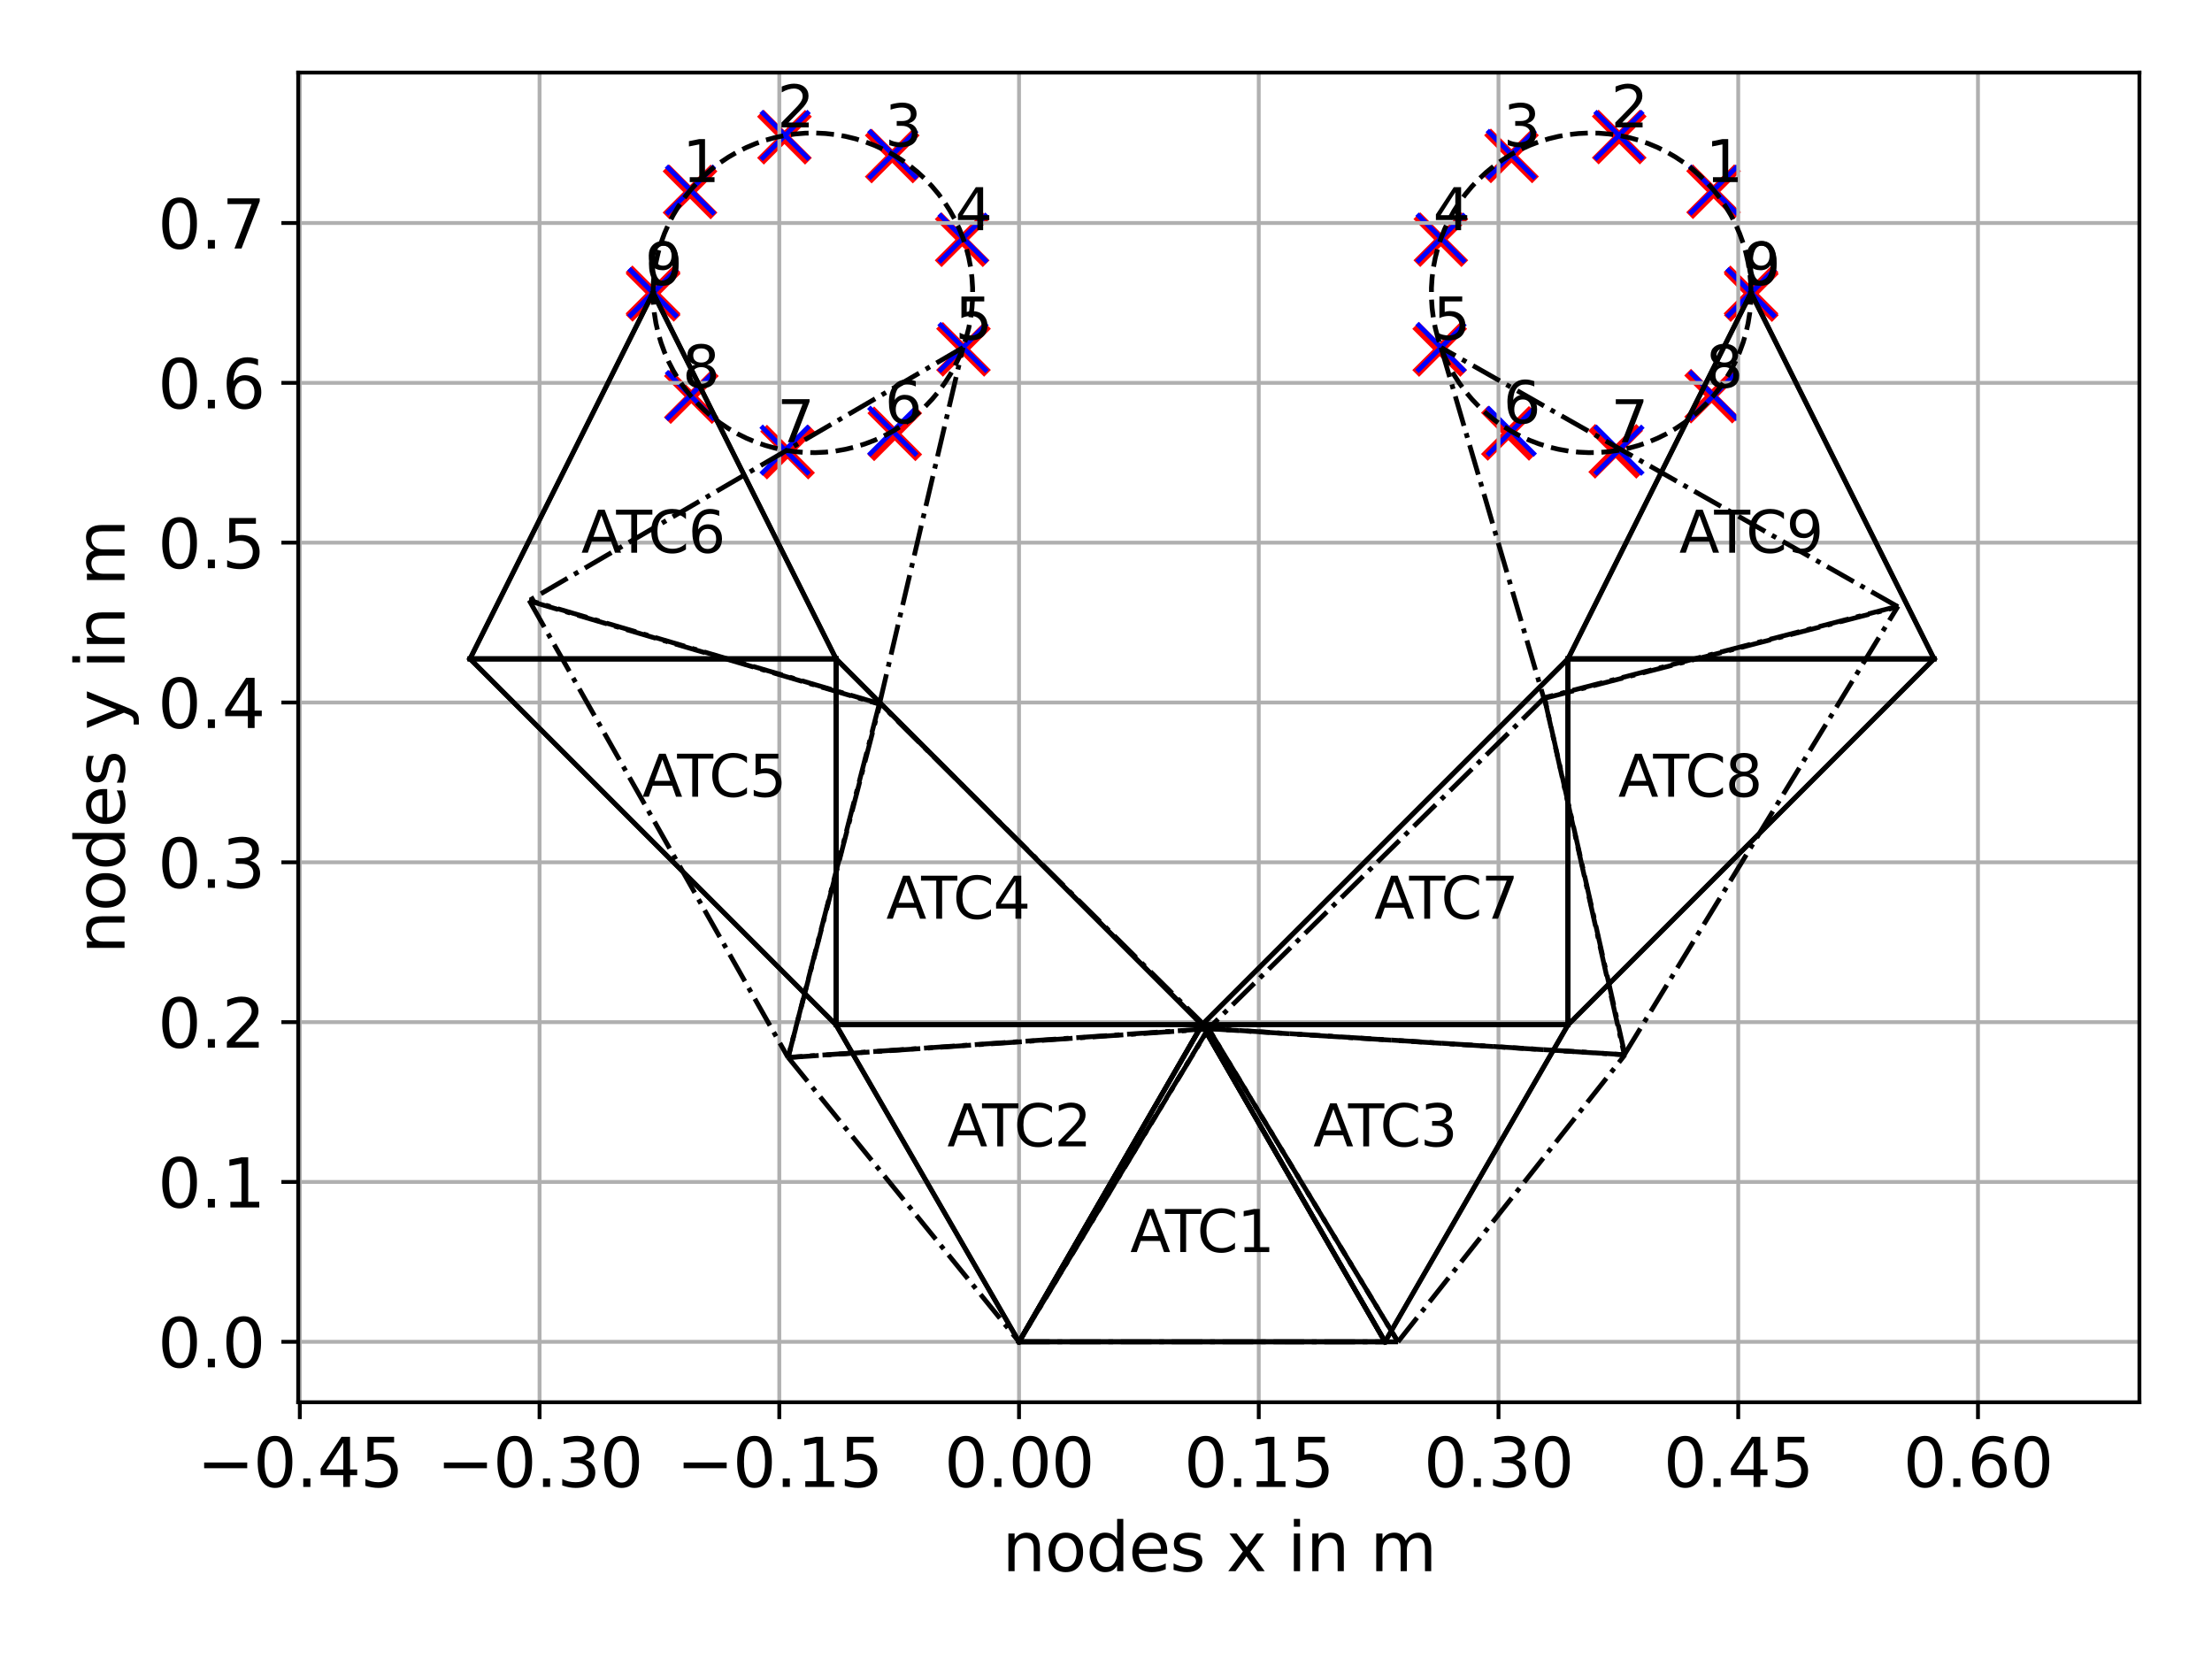 <?xml version="1.0" encoding="utf-8" standalone="no"?>
<!DOCTYPE svg PUBLIC "-//W3C//DTD SVG 1.1//EN"
  "http://www.w3.org/Graphics/SVG/1.1/DTD/svg11.dtd">
<svg height="345.6pt" version="1.1" viewBox="0 0 460.8 345.6" width="460.8pt" xmlns="http://www.w3.org/2000/svg" xmlns:xlink="http://www.w3.org/1999/xlink">
 <defs>
  <style type="text/css">*{stroke-linecap:butt;stroke-linejoin:round;}</style>
 </defs>
 <g id="figure_1">
  <g id="patch_1">
   <path d="M 0 345.6 
L 460.8 345.6 
L 460.8 0 
L 0 0 
z
" style="fill:#ffffff;"/>
  </g>
  <g id="axes_1">
   <g id="patch_2">
    <path d="M 62.12 292.12 
L 445.68 292.12 
L 445.68 15.12 
L 62.12 15.12 
z
" style="fill:#ffffff;"/>
   </g>
   <g id="PathCollection_1">
    <defs>
     <path id="m88fbdf7b9e" style="stroke:#000000;stroke-width:2;"/>
    </defs>
    <g clip-path="url(#pb1568d0b2d)">
     <use style="stroke:#000000;stroke-width:2;" x="136.038" xlink:href="#m88fbdf7b9e" y="61.001"/>
    </g>
   </g>
   <g id="PathCollection_2">
    <g clip-path="url(#pb1568d0b2d)">
     <use style="stroke:#000000;stroke-width:2;" x="143.827" xlink:href="#m88fbdf7b9e" y="39.6"/>
    </g>
   </g>
   <g id="PathCollection_3">
    <g clip-path="url(#pb1568d0b2d)">
     <use style="stroke:#000000;stroke-width:2;" x="163.551" xlink:href="#m88fbdf7b9e" y="28.213"/>
    </g>
   </g>
   <g id="PathCollection_4">
    <g clip-path="url(#pb1568d0b2d)">
     <use style="stroke:#000000;stroke-width:2;" x="185.98" xlink:href="#m88fbdf7b9e" y="32.167"/>
    </g>
   </g>
   <g id="PathCollection_5">
    <g clip-path="url(#pb1568d0b2d)">
     <use style="stroke:#000000;stroke-width:2;" x="200.619" xlink:href="#m88fbdf7b9e" y="49.614"/>
    </g>
   </g>
   <g id="PathCollection_6">
    <g clip-path="url(#pb1568d0b2d)">
     <use style="stroke:#000000;stroke-width:2;" x="200.619" xlink:href="#m88fbdf7b9e" y="72.388"/>
    </g>
   </g>
   <g id="PathCollection_7">
    <g clip-path="url(#pb1568d0b2d)">
     <use style="stroke:#000000;stroke-width:2;" x="185.98" xlink:href="#m88fbdf7b9e" y="89.835"/>
    </g>
   </g>
   <g id="PathCollection_8">
    <g clip-path="url(#pb1568d0b2d)">
     <use style="stroke:#000000;stroke-width:2;" x="163.551" xlink:href="#m88fbdf7b9e" y="93.79"/>
    </g>
   </g>
   <g id="PathCollection_9">
    <g clip-path="url(#pb1568d0b2d)">
     <use style="stroke:#000000;stroke-width:2;" x="143.827" xlink:href="#m88fbdf7b9e" y="82.402"/>
    </g>
   </g>
   <g id="PathCollection_10">
    <g clip-path="url(#pb1568d0b2d)">
     <use style="stroke:#000000;stroke-width:2;" x="136.038" xlink:href="#m88fbdf7b9e" y="61.001"/>
    </g>
   </g>
   <g id="PathCollection_11">
    <defs>
     <path d="M -5 5 
L 5 -5 
M -5 -5 
L 5 5 
" id="m756f0dc8f3" style="stroke:#ff0000;stroke-width:2;"/>
    </defs>
    <g clip-path="url(#pb1568d0b2d)">
     <use style="fill:#ff0000;stroke:#ff0000;stroke-width:2;" x="136.038" xlink:href="#m756f0dc8f3" y="61.001"/>
    </g>
   </g>
   <g id="PathCollection_12">
    <g clip-path="url(#pb1568d0b2d)">
     <use style="fill:#ff0000;stroke:#ff0000;stroke-width:2;" x="143.745" xlink:href="#m756f0dc8f3" y="39.987"/>
    </g>
   </g>
   <g id="PathCollection_13">
    <g clip-path="url(#pb1568d0b2d)">
     <use style="fill:#ff0000;stroke:#ff0000;stroke-width:2;" x="163.415" xlink:href="#m756f0dc8f3" y="28.593"/>
    </g>
   </g>
   <g id="PathCollection_14">
    <g clip-path="url(#pb1568d0b2d)">
     <use style="fill:#ff0000;stroke:#ff0000;stroke-width:2;" x="185.863" xlink:href="#m756f0dc8f3" y="32.509"/>
    </g>
   </g>
   <g id="PathCollection_15">
    <g clip-path="url(#pb1568d0b2d)">
     <use style="fill:#ff0000;stroke:#ff0000;stroke-width:2;" x="200.437" xlink:href="#m756f0dc8f3" y="49.942"/>
    </g>
   </g>
   <g id="PathCollection_16">
    <g clip-path="url(#pb1568d0b2d)">
     <use style="fill:#ff0000;stroke:#ff0000;stroke-width:2;" x="200.713" xlink:href="#m756f0dc8f3" y="72.78"/>
    </g>
   </g>
   <g id="PathCollection_17">
    <g clip-path="url(#pb1568d0b2d)">
     <use style="fill:#ff0000;stroke:#ff0000;stroke-width:2;" x="186.395" xlink:href="#m756f0dc8f3" y="90.373"/>
    </g>
   </g>
   <g id="PathCollection_18">
    <g clip-path="url(#pb1568d0b2d)">
     <use style="fill:#ff0000;stroke:#ff0000;stroke-width:2;" x="164.066" xlink:href="#m756f0dc8f3" y="94.186"/>
    </g>
   </g>
   <g id="PathCollection_19">
    <g clip-path="url(#pb1568d0b2d)">
     <use style="fill:#ff0000;stroke:#ff0000;stroke-width:2;" x="144.013" xlink:href="#m756f0dc8f3" y="82.625"/>
    </g>
   </g>
   <g id="PathCollection_20">
    <g clip-path="url(#pb1568d0b2d)">
     <use style="fill:#ff0000;stroke:#ff0000;stroke-width:2;" x="136.062" xlink:href="#m756f0dc8f3" y="61.321"/>
    </g>
   </g>
   <g id="PathCollection_21">
    <defs>
     <path d="M -5 5 
L 5 -5 
M -5 -5 
L 5 5 
" id="m64b785d54b" style="stroke:#0000ff;"/>
    </defs>
    <g clip-path="url(#pb1568d0b2d)">
     <use style="fill:#0000ff;stroke:#0000ff;" x="136.038" xlink:href="#m64b785d54b" y="61.001"/>
    </g>
   </g>
   <g id="PathCollection_22">
    <g clip-path="url(#pb1568d0b2d)">
     <use style="fill:#0000ff;stroke:#0000ff;" x="143.829" xlink:href="#m64b785d54b" y="39.599"/>
    </g>
   </g>
   <g id="PathCollection_23">
    <g clip-path="url(#pb1568d0b2d)">
     <use style="fill:#0000ff;stroke:#0000ff;" x="163.554" xlink:href="#m64b785d54b" y="28.211"/>
    </g>
   </g>
   <g id="PathCollection_24">
    <g clip-path="url(#pb1568d0b2d)">
     <use style="fill:#0000ff;stroke:#0000ff;" x="185.983" xlink:href="#m64b785d54b" y="32.167"/>
    </g>
   </g>
   <g id="PathCollection_25">
    <g clip-path="url(#pb1568d0b2d)">
     <use style="fill:#0000ff;stroke:#0000ff;" x="200.621" xlink:href="#m64b785d54b" y="49.615"/>
    </g>
   </g>
   <g id="PathCollection_26">
    <g clip-path="url(#pb1568d0b2d)">
     <use style="fill:#0000ff;stroke:#0000ff;" x="200.62" xlink:href="#m64b785d54b" y="72.39"/>
    </g>
   </g>
   <g id="PathCollection_27">
    <g clip-path="url(#pb1568d0b2d)">
     <use style="fill:#0000ff;stroke:#0000ff;" x="185.98" xlink:href="#m64b785d54b" y="89.834"/>
    </g>
   </g>
   <g id="PathCollection_28">
    <g clip-path="url(#pb1568d0b2d)">
     <use style="fill:#0000ff;stroke:#0000ff;" x="163.544" xlink:href="#m64b785d54b" y="93.776"/>
    </g>
   </g>
   <g id="PathCollection_29">
    <g clip-path="url(#pb1568d0b2d)">
     <use style="fill:#0000ff;stroke:#0000ff;" x="143.827" xlink:href="#m64b785d54b" y="82.402"/>
    </g>
   </g>
   <g id="PathCollection_30">
    <g clip-path="url(#pb1568d0b2d)">
     <use style="fill:#0000ff;stroke:#0000ff;" x="136.038" xlink:href="#m64b785d54b" y="61.001"/>
    </g>
   </g>
   <g id="PathCollection_31">
    <g clip-path="url(#pb1568d0b2d)">
     <use style="stroke:#000000;stroke-width:2;" x="364.77" xlink:href="#m88fbdf7b9e" y="61.001"/>
    </g>
   </g>
   <g id="PathCollection_32">
    <g clip-path="url(#pb1568d0b2d)">
     <use style="stroke:#000000;stroke-width:2;" x="356.981" xlink:href="#m88fbdf7b9e" y="39.6"/>
    </g>
   </g>
   <g id="PathCollection_33">
    <g clip-path="url(#pb1568d0b2d)">
     <use style="stroke:#000000;stroke-width:2;" x="337.257" xlink:href="#m88fbdf7b9e" y="28.213"/>
    </g>
   </g>
   <g id="PathCollection_34">
    <g clip-path="url(#pb1568d0b2d)">
     <use style="stroke:#000000;stroke-width:2;" x="314.829" xlink:href="#m88fbdf7b9e" y="32.167"/>
    </g>
   </g>
   <g id="PathCollection_35">
    <g clip-path="url(#pb1568d0b2d)">
     <use style="stroke:#000000;stroke-width:2;" x="300.189" xlink:href="#m88fbdf7b9e" y="49.614"/>
    </g>
   </g>
   <g id="PathCollection_36">
    <g clip-path="url(#pb1568d0b2d)">
     <use style="stroke:#000000;stroke-width:2;" x="300.189" xlink:href="#m88fbdf7b9e" y="72.388"/>
    </g>
   </g>
   <g id="PathCollection_37">
    <g clip-path="url(#pb1568d0b2d)">
     <use style="stroke:#000000;stroke-width:2;" x="314.829" xlink:href="#m88fbdf7b9e" y="89.835"/>
    </g>
   </g>
   <g id="PathCollection_38">
    <g clip-path="url(#pb1568d0b2d)">
     <use style="stroke:#000000;stroke-width:2;" x="337.257" xlink:href="#m88fbdf7b9e" y="93.79"/>
    </g>
   </g>
   <g id="PathCollection_39">
    <g clip-path="url(#pb1568d0b2d)">
     <use style="stroke:#000000;stroke-width:2;" x="356.981" xlink:href="#m88fbdf7b9e" y="82.402"/>
    </g>
   </g>
   <g id="PathCollection_40">
    <g clip-path="url(#pb1568d0b2d)">
     <use style="stroke:#000000;stroke-width:2;" x="364.77" xlink:href="#m88fbdf7b9e" y="61.001"/>
    </g>
   </g>
   <g id="PathCollection_41">
    <g clip-path="url(#pb1568d0b2d)">
     <use style="fill:#ff0000;stroke:#ff0000;stroke-width:2;" x="364.77" xlink:href="#m756f0dc8f3" y="61.001"/>
    </g>
   </g>
   <g id="PathCollection_42">
    <g clip-path="url(#pb1568d0b2d)">
     <use style="fill:#ff0000;stroke:#ff0000;stroke-width:2;" x="356.967" xlink:href="#m756f0dc8f3" y="39.938"/>
    </g>
   </g>
   <g id="PathCollection_43">
    <g clip-path="url(#pb1568d0b2d)">
     <use style="fill:#ff0000;stroke:#ff0000;stroke-width:2;" x="337.315" xlink:href="#m756f0dc8f3" y="28.553"/>
    </g>
   </g>
   <g id="PathCollection_44">
    <g clip-path="url(#pb1568d0b2d)">
     <use style="fill:#ff0000;stroke:#ff0000;stroke-width:2;" x="314.87" xlink:href="#m756f0dc8f3" y="32.48"/>
    </g>
   </g>
   <g id="PathCollection_45">
    <g clip-path="url(#pb1568d0b2d)">
     <use style="fill:#ff0000;stroke:#ff0000;stroke-width:2;" x="300.153" xlink:href="#m756f0dc8f3" y="49.928"/>
    </g>
   </g>
   <g id="PathCollection_46">
    <g clip-path="url(#pb1568d0b2d)">
     <use style="fill:#ff0000;stroke:#ff0000;stroke-width:2;" x="299.913" xlink:href="#m756f0dc8f3" y="72.803"/>
    </g>
   </g>
   <g id="PathCollection_47">
    <g clip-path="url(#pb1568d0b2d)">
     <use style="fill:#ff0000;stroke:#ff0000;stroke-width:2;" x="314.22" xlink:href="#m756f0dc8f3" y="90.289"/>
    </g>
   </g>
   <g id="PathCollection_48">
    <g clip-path="url(#pb1568d0b2d)">
     <use style="fill:#ff0000;stroke:#ff0000;stroke-width:2;" x="336.576" xlink:href="#m756f0dc8f3" y="94.024"/>
    </g>
   </g>
   <g id="PathCollection_49">
    <g clip-path="url(#pb1568d0b2d)">
     <use style="fill:#ff0000;stroke:#ff0000;stroke-width:2;" x="356.559" xlink:href="#m756f0dc8f3" y="82.528"/>
    </g>
   </g>
   <g id="PathCollection_50">
    <g clip-path="url(#pb1568d0b2d)">
     <use style="fill:#ff0000;stroke:#ff0000;stroke-width:2;" x="364.827" xlink:href="#m756f0dc8f3" y="61.373"/>
    </g>
   </g>
   <g id="PathCollection_51">
    <g clip-path="url(#pb1568d0b2d)">
     <use style="fill:#0000ff;stroke:#0000ff;" x="364.77" xlink:href="#m64b785d54b" y="61.001"/>
    </g>
   </g>
   <g id="PathCollection_52">
    <g clip-path="url(#pb1568d0b2d)">
     <use style="fill:#0000ff;stroke:#0000ff;" x="356.98" xlink:href="#m64b785d54b" y="39.599"/>
    </g>
   </g>
   <g id="PathCollection_53">
    <g clip-path="url(#pb1568d0b2d)">
     <use style="fill:#0000ff;stroke:#0000ff;" x="337.256" xlink:href="#m64b785d54b" y="28.212"/>
    </g>
   </g>
   <g id="PathCollection_54">
    <g clip-path="url(#pb1568d0b2d)">
     <use style="fill:#0000ff;stroke:#0000ff;" x="314.828" xlink:href="#m64b785d54b" y="32.167"/>
    </g>
   </g>
   <g id="PathCollection_55">
    <g clip-path="url(#pb1568d0b2d)">
     <use style="fill:#0000ff;stroke:#0000ff;" x="300.189" xlink:href="#m64b785d54b" y="49.614"/>
    </g>
   </g>
   <g id="PathCollection_56">
    <g clip-path="url(#pb1568d0b2d)">
     <use style="fill:#0000ff;stroke:#0000ff;" x="300.189" xlink:href="#m64b785d54b" y="72.389"/>
    </g>
   </g>
   <g id="PathCollection_57">
    <g clip-path="url(#pb1568d0b2d)">
     <use style="fill:#0000ff;stroke:#0000ff;" x="314.828" xlink:href="#m64b785d54b" y="89.834"/>
    </g>
   </g>
   <g id="PathCollection_58">
    <g clip-path="url(#pb1568d0b2d)">
     <use style="fill:#0000ff;stroke:#0000ff;" x="337.257" xlink:href="#m64b785d54b" y="93.785"/>
    </g>
   </g>
   <g id="PathCollection_59">
    <g clip-path="url(#pb1568d0b2d)">
     <use style="fill:#0000ff;stroke:#0000ff;" x="356.981" xlink:href="#m64b785d54b" y="82.402"/>
    </g>
   </g>
   <g id="PathCollection_60">
    <g clip-path="url(#pb1568d0b2d)">
     <use style="fill:#0000ff;stroke:#0000ff;" x="364.77" xlink:href="#m64b785d54b" y="61.001"/>
    </g>
   </g>
   <g id="PathCollection_61">
    <defs>
     <path id="meabcdaf9fd" style="stroke:#808080;stroke-width:1.5;"/>
    </defs>
    <g clip-path="url(#pb1568d0b2d)">
     <use style="fill:#808080;stroke:#808080;stroke-width:1.5;" x="212.282" xlink:href="#meabcdaf9fd" y="279.516"/>
    </g>
   </g>
   <g id="PathCollection_62">
    <g clip-path="url(#pb1568d0b2d)">
     <use style="fill:#808080;stroke:#808080;stroke-width:1.5;" x="288.526" xlink:href="#meabcdaf9fd" y="279.516"/>
    </g>
   </g>
   <g id="PathCollection_63">
    <g clip-path="url(#pb1568d0b2d)">
     <use style="fill:#808080;stroke:#808080;stroke-width:1.5;" x="250.404" xlink:href="#meabcdaf9fd" y="213.489"/>
    </g>
   </g>
   <g id="PathCollection_64">
    <g clip-path="url(#pb1568d0b2d)">
     <use style="fill:#808080;stroke:#808080;stroke-width:1.5;" x="212.282" xlink:href="#meabcdaf9fd" y="279.516"/>
    </g>
   </g>
   <g id="PathCollection_65">
    <g clip-path="url(#pb1568d0b2d)">
     <use style="fill:#808080;stroke:#808080;stroke-width:1.5;" x="250.404" xlink:href="#meabcdaf9fd" y="213.489"/>
    </g>
   </g>
   <g id="PathCollection_66">
    <g clip-path="url(#pb1568d0b2d)">
     <use style="fill:#808080;stroke:#808080;stroke-width:1.5;" x="174.16" xlink:href="#meabcdaf9fd" y="213.489"/>
    </g>
   </g>
   <g id="PathCollection_67">
    <g clip-path="url(#pb1568d0b2d)">
     <use style="fill:#808080;stroke:#808080;stroke-width:1.5;" x="288.526" xlink:href="#meabcdaf9fd" y="279.516"/>
    </g>
   </g>
   <g id="PathCollection_68">
    <g clip-path="url(#pb1568d0b2d)">
     <use style="fill:#808080;stroke:#808080;stroke-width:1.5;" x="326.648" xlink:href="#meabcdaf9fd" y="213.489"/>
    </g>
   </g>
   <g id="PathCollection_69">
    <g clip-path="url(#pb1568d0b2d)">
     <use style="fill:#808080;stroke:#808080;stroke-width:1.5;" x="250.404" xlink:href="#meabcdaf9fd" y="213.489"/>
    </g>
   </g>
   <g id="PathCollection_70">
    <g clip-path="url(#pb1568d0b2d)">
     <use style="fill:#808080;stroke:#808080;stroke-width:1.5;" x="174.16" xlink:href="#meabcdaf9fd" y="213.489"/>
    </g>
   </g>
   <g id="PathCollection_71">
    <g clip-path="url(#pb1568d0b2d)">
     <use style="fill:#808080;stroke:#808080;stroke-width:1.5;" x="250.404" xlink:href="#meabcdaf9fd" y="213.489"/>
    </g>
   </g>
   <g id="PathCollection_72">
    <g clip-path="url(#pb1568d0b2d)">
     <use style="fill:#808080;stroke:#808080;stroke-width:1.5;" x="174.16" xlink:href="#meabcdaf9fd" y="137.245"/>
    </g>
   </g>
   <g id="PathCollection_73">
    <g clip-path="url(#pb1568d0b2d)">
     <use style="fill:#808080;stroke:#808080;stroke-width:1.5;" x="174.16" xlink:href="#meabcdaf9fd" y="213.489"/>
    </g>
   </g>
   <g id="PathCollection_74">
    <g clip-path="url(#pb1568d0b2d)">
     <use style="fill:#808080;stroke:#808080;stroke-width:1.5;" x="174.16" xlink:href="#meabcdaf9fd" y="137.245"/>
    </g>
   </g>
   <g id="PathCollection_75">
    <g clip-path="url(#pb1568d0b2d)">
     <use style="fill:#808080;stroke:#808080;stroke-width:1.5;" x="97.916" xlink:href="#meabcdaf9fd" y="137.245"/>
    </g>
   </g>
   <g id="PathCollection_76">
    <g clip-path="url(#pb1568d0b2d)">
     <use style="fill:#808080;stroke:#808080;stroke-width:1.5;" x="97.916" xlink:href="#meabcdaf9fd" y="137.245"/>
    </g>
   </g>
   <g id="PathCollection_77">
    <g clip-path="url(#pb1568d0b2d)">
     <use style="fill:#808080;stroke:#808080;stroke-width:1.5;" x="174.16" xlink:href="#meabcdaf9fd" y="137.245"/>
    </g>
   </g>
   <g id="PathCollection_78">
    <g clip-path="url(#pb1568d0b2d)">
     <use style="fill:#808080;stroke:#808080;stroke-width:1.5;" x="136.038" xlink:href="#meabcdaf9fd" y="61.001"/>
    </g>
   </g>
   <g id="PathCollection_79">
    <g clip-path="url(#pb1568d0b2d)">
     <use style="fill:#808080;stroke:#808080;stroke-width:1.5;" x="250.404" xlink:href="#meabcdaf9fd" y="213.489"/>
    </g>
   </g>
   <g id="PathCollection_80">
    <g clip-path="url(#pb1568d0b2d)">
     <use style="fill:#808080;stroke:#808080;stroke-width:1.5;" x="326.648" xlink:href="#meabcdaf9fd" y="213.489"/>
    </g>
   </g>
   <g id="PathCollection_81">
    <g clip-path="url(#pb1568d0b2d)">
     <use style="fill:#808080;stroke:#808080;stroke-width:1.5;" x="326.648" xlink:href="#meabcdaf9fd" y="137.245"/>
    </g>
   </g>
   <g id="PathCollection_82">
    <g clip-path="url(#pb1568d0b2d)">
     <use style="fill:#808080;stroke:#808080;stroke-width:1.5;" x="326.648" xlink:href="#meabcdaf9fd" y="213.489"/>
    </g>
   </g>
   <g id="PathCollection_83">
    <g clip-path="url(#pb1568d0b2d)">
     <use style="fill:#808080;stroke:#808080;stroke-width:1.5;" x="402.892" xlink:href="#meabcdaf9fd" y="137.245"/>
    </g>
   </g>
   <g id="PathCollection_84">
    <g clip-path="url(#pb1568d0b2d)">
     <use style="fill:#808080;stroke:#808080;stroke-width:1.5;" x="326.648" xlink:href="#meabcdaf9fd" y="137.245"/>
    </g>
   </g>
   <g id="PathCollection_85">
    <g clip-path="url(#pb1568d0b2d)">
     <use style="fill:#808080;stroke:#808080;stroke-width:1.5;" x="326.648" xlink:href="#meabcdaf9fd" y="137.245"/>
    </g>
   </g>
   <g id="PathCollection_86">
    <g clip-path="url(#pb1568d0b2d)">
     <use style="fill:#808080;stroke:#808080;stroke-width:1.5;" x="402.892" xlink:href="#meabcdaf9fd" y="137.245"/>
    </g>
   </g>
   <g id="PathCollection_87">
    <g clip-path="url(#pb1568d0b2d)">
     <use style="fill:#808080;stroke:#808080;stroke-width:1.5;" x="364.77" xlink:href="#meabcdaf9fd" y="61.001"/>
    </g>
   </g>
   <g id="PathCollection_88">
    <g clip-path="url(#pb1568d0b2d)">
     <use style="fill:#808080;stroke:#808080;stroke-width:1.5;" x="212.282" xlink:href="#meabcdaf9fd" y="279.516"/>
    </g>
   </g>
   <g id="PathCollection_89">
    <g clip-path="url(#pb1568d0b2d)">
     <use style="fill:#808080;stroke:#808080;stroke-width:1.5;" x="288.526" xlink:href="#meabcdaf9fd" y="279.516"/>
    </g>
   </g>
   <g id="PathCollection_90">
    <g clip-path="url(#pb1568d0b2d)">
     <use style="fill:#808080;stroke:#808080;stroke-width:1.5;" x="250.404" xlink:href="#meabcdaf9fd" y="213.489"/>
    </g>
   </g>
   <g id="PathCollection_91">
    <g clip-path="url(#pb1568d0b2d)">
     <use style="fill:#808080;stroke:#808080;stroke-width:1.5;" x="212.282" xlink:href="#meabcdaf9fd" y="279.516"/>
    </g>
   </g>
   <g id="PathCollection_92">
    <g clip-path="url(#pb1568d0b2d)">
     <use style="fill:#808080;stroke:#808080;stroke-width:1.5;" x="250.404" xlink:href="#meabcdaf9fd" y="213.489"/>
    </g>
   </g>
   <g id="PathCollection_93">
    <g clip-path="url(#pb1568d0b2d)">
     <use style="fill:#808080;stroke:#808080;stroke-width:1.5;" x="174.16" xlink:href="#meabcdaf9fd" y="213.489"/>
    </g>
   </g>
   <g id="PathCollection_94">
    <g clip-path="url(#pb1568d0b2d)">
     <use style="fill:#808080;stroke:#808080;stroke-width:1.5;" x="288.526" xlink:href="#meabcdaf9fd" y="279.516"/>
    </g>
   </g>
   <g id="PathCollection_95">
    <g clip-path="url(#pb1568d0b2d)">
     <use style="fill:#808080;stroke:#808080;stroke-width:1.5;" x="326.648" xlink:href="#meabcdaf9fd" y="213.489"/>
    </g>
   </g>
   <g id="PathCollection_96">
    <g clip-path="url(#pb1568d0b2d)">
     <use style="fill:#808080;stroke:#808080;stroke-width:1.5;" x="250.404" xlink:href="#meabcdaf9fd" y="213.489"/>
    </g>
   </g>
   <g id="PathCollection_97">
    <g clip-path="url(#pb1568d0b2d)">
     <use style="fill:#808080;stroke:#808080;stroke-width:1.5;" x="174.16" xlink:href="#meabcdaf9fd" y="213.489"/>
    </g>
   </g>
   <g id="PathCollection_98">
    <g clip-path="url(#pb1568d0b2d)">
     <use style="fill:#808080;stroke:#808080;stroke-width:1.5;" x="250.404" xlink:href="#meabcdaf9fd" y="213.489"/>
    </g>
   </g>
   <g id="PathCollection_99">
    <g clip-path="url(#pb1568d0b2d)">
     <use style="fill:#808080;stroke:#808080;stroke-width:1.5;" x="174.16" xlink:href="#meabcdaf9fd" y="137.245"/>
    </g>
   </g>
   <g id="PathCollection_100">
    <g clip-path="url(#pb1568d0b2d)">
     <use style="fill:#808080;stroke:#808080;stroke-width:1.5;" x="174.16" xlink:href="#meabcdaf9fd" y="213.489"/>
    </g>
   </g>
   <g id="PathCollection_101">
    <g clip-path="url(#pb1568d0b2d)">
     <use style="fill:#808080;stroke:#808080;stroke-width:1.5;" x="174.16" xlink:href="#meabcdaf9fd" y="137.245"/>
    </g>
   </g>
   <g id="PathCollection_102">
    <g clip-path="url(#pb1568d0b2d)">
     <use style="fill:#808080;stroke:#808080;stroke-width:1.5;" x="97.916" xlink:href="#meabcdaf9fd" y="137.245"/>
    </g>
   </g>
   <g id="PathCollection_103">
    <g clip-path="url(#pb1568d0b2d)">
     <use style="fill:#808080;stroke:#808080;stroke-width:1.5;" x="97.916" xlink:href="#meabcdaf9fd" y="137.245"/>
    </g>
   </g>
   <g id="PathCollection_104">
    <g clip-path="url(#pb1568d0b2d)">
     <use style="fill:#808080;stroke:#808080;stroke-width:1.5;" x="174.16" xlink:href="#meabcdaf9fd" y="137.245"/>
    </g>
   </g>
   <g id="PathCollection_105">
    <g clip-path="url(#pb1568d0b2d)">
     <use style="fill:#808080;stroke:#808080;stroke-width:1.5;" x="136.038" xlink:href="#meabcdaf9fd" y="61.001"/>
    </g>
   </g>
   <g id="PathCollection_106">
    <g clip-path="url(#pb1568d0b2d)">
     <use style="fill:#808080;stroke:#808080;stroke-width:1.5;" x="250.404" xlink:href="#meabcdaf9fd" y="213.489"/>
    </g>
   </g>
   <g id="PathCollection_107">
    <g clip-path="url(#pb1568d0b2d)">
     <use style="fill:#808080;stroke:#808080;stroke-width:1.5;" x="326.648" xlink:href="#meabcdaf9fd" y="213.489"/>
    </g>
   </g>
   <g id="PathCollection_108">
    <g clip-path="url(#pb1568d0b2d)">
     <use style="fill:#808080;stroke:#808080;stroke-width:1.5;" x="326.648" xlink:href="#meabcdaf9fd" y="137.245"/>
    </g>
   </g>
   <g id="PathCollection_109">
    <g clip-path="url(#pb1568d0b2d)">
     <use style="fill:#808080;stroke:#808080;stroke-width:1.5;" x="326.648" xlink:href="#meabcdaf9fd" y="213.489"/>
    </g>
   </g>
   <g id="PathCollection_110">
    <g clip-path="url(#pb1568d0b2d)">
     <use style="fill:#808080;stroke:#808080;stroke-width:1.5;" x="402.892" xlink:href="#meabcdaf9fd" y="137.245"/>
    </g>
   </g>
   <g id="PathCollection_111">
    <g clip-path="url(#pb1568d0b2d)">
     <use style="fill:#808080;stroke:#808080;stroke-width:1.5;" x="326.648" xlink:href="#meabcdaf9fd" y="137.245"/>
    </g>
   </g>
   <g id="PathCollection_112">
    <g clip-path="url(#pb1568d0b2d)">
     <use style="fill:#808080;stroke:#808080;stroke-width:1.5;" x="326.648" xlink:href="#meabcdaf9fd" y="137.245"/>
    </g>
   </g>
   <g id="PathCollection_113">
    <g clip-path="url(#pb1568d0b2d)">
     <use style="fill:#808080;stroke:#808080;stroke-width:1.5;" x="402.892" xlink:href="#meabcdaf9fd" y="137.245"/>
    </g>
   </g>
   <g id="PathCollection_114">
    <g clip-path="url(#pb1568d0b2d)">
     <use style="fill:#808080;stroke:#808080;stroke-width:1.5;" x="364.77" xlink:href="#meabcdaf9fd" y="61.001"/>
    </g>
   </g>
   <g id="PathCollection_115">
    <g clip-path="url(#pb1568d0b2d)">
     <use style="fill:#808080;stroke:#808080;stroke-width:1.5;" x="212.282" xlink:href="#meabcdaf9fd" y="279.516"/>
    </g>
   </g>
   <g id="PathCollection_116">
    <g clip-path="url(#pb1568d0b2d)">
     <use style="fill:#808080;stroke:#808080;stroke-width:1.5;" x="291.226" xlink:href="#meabcdaf9fd" y="279.529"/>
    </g>
   </g>
   <g id="PathCollection_117">
    <g clip-path="url(#pb1568d0b2d)">
     <use style="fill:#808080;stroke:#808080;stroke-width:1.5;" x="251.733" xlink:href="#meabcdaf9fd" y="214.264"/>
    </g>
   </g>
   <g id="PathCollection_118">
    <g clip-path="url(#pb1568d0b2d)">
     <use style="fill:#808080;stroke:#808080;stroke-width:1.5;" x="212.289" xlink:href="#meabcdaf9fd" y="279.529"/>
    </g>
   </g>
   <g id="PathCollection_119">
    <g clip-path="url(#pb1568d0b2d)">
     <use style="fill:#808080;stroke:#808080;stroke-width:1.5;" x="251.753" xlink:href="#meabcdaf9fd" y="214.294"/>
    </g>
   </g>
   <g id="PathCollection_120">
    <g clip-path="url(#pb1568d0b2d)">
     <use style="fill:#808080;stroke:#808080;stroke-width:1.5;" x="164.185" xlink:href="#meabcdaf9fd" y="220.276"/>
    </g>
   </g>
   <g id="PathCollection_121">
    <g clip-path="url(#pb1568d0b2d)">
     <use style="fill:#808080;stroke:#808080;stroke-width:1.5;" x="291.223" xlink:href="#meabcdaf9fd" y="279.529"/>
    </g>
   </g>
   <g id="PathCollection_122">
    <g clip-path="url(#pb1568d0b2d)">
     <use style="fill:#808080;stroke:#808080;stroke-width:1.5;" x="338.517" xlink:href="#meabcdaf9fd" y="219.724"/>
    </g>
   </g>
   <g id="PathCollection_123">
    <g clip-path="url(#pb1568d0b2d)">
     <use style="fill:#808080;stroke:#808080;stroke-width:1.5;" x="251.73" xlink:href="#meabcdaf9fd" y="214.264"/>
    </g>
   </g>
   <g id="PathCollection_124">
    <g clip-path="url(#pb1568d0b2d)">
     <use style="fill:#808080;stroke:#808080;stroke-width:1.5;" x="164.169" xlink:href="#meabcdaf9fd" y="220.309"/>
    </g>
   </g>
   <g id="PathCollection_125">
    <g clip-path="url(#pb1568d0b2d)">
     <use style="fill:#808080;stroke:#808080;stroke-width:1.5;" x="251.724" xlink:href="#meabcdaf9fd" y="214.374"/>
    </g>
   </g>
   <g id="PathCollection_126">
    <g clip-path="url(#pb1568d0b2d)">
     <use style="fill:#808080;stroke:#808080;stroke-width:1.5;" x="183.22" xlink:href="#meabcdaf9fd" y="146.448"/>
    </g>
   </g>
   <g id="PathCollection_127">
    <g clip-path="url(#pb1568d0b2d)">
     <use style="fill:#808080;stroke:#808080;stroke-width:1.5;" x="164.175" xlink:href="#meabcdaf9fd" y="220.315"/>
    </g>
   </g>
   <g id="PathCollection_128">
    <g clip-path="url(#pb1568d0b2d)">
     <use style="fill:#808080;stroke:#808080;stroke-width:1.5;" x="183.318" xlink:href="#meabcdaf9fd" y="146.62"/>
    </g>
   </g>
   <g id="PathCollection_129">
    <g clip-path="url(#pb1568d0b2d)">
     <use style="fill:#808080;stroke:#808080;stroke-width:1.5;" x="110.229" xlink:href="#meabcdaf9fd" y="125.053"/>
    </g>
   </g>
   <g id="PathCollection_130">
    <g clip-path="url(#pb1568d0b2d)">
     <use style="fill:#808080;stroke:#808080;stroke-width:1.5;" x="110.153" xlink:href="#meabcdaf9fd" y="125.161"/>
    </g>
   </g>
   <g id="PathCollection_131">
    <g clip-path="url(#pb1568d0b2d)">
     <use style="fill:#808080;stroke:#808080;stroke-width:1.5;" x="183.206" xlink:href="#meabcdaf9fd" y="146.686"/>
    </g>
   </g>
   <g id="PathCollection_132">
    <g clip-path="url(#pb1568d0b2d)">
     <use style="fill:#808080;stroke:#808080;stroke-width:1.5;" x="200.62" xlink:href="#meabcdaf9fd" y="72.39"/>
    </g>
   </g>
   <g id="PathCollection_133">
    <g clip-path="url(#pb1568d0b2d)">
     <use style="fill:#808080;stroke:#808080;stroke-width:1.5;" x="251.711" xlink:href="#meabcdaf9fd" y="214.292"/>
    </g>
   </g>
   <g id="PathCollection_134">
    <g clip-path="url(#pb1568d0b2d)">
     <use style="fill:#808080;stroke:#808080;stroke-width:1.5;" x="338.506" xlink:href="#meabcdaf9fd" y="219.738"/>
    </g>
   </g>
   <g id="PathCollection_135">
    <g clip-path="url(#pb1568d0b2d)">
     <use style="fill:#808080;stroke:#808080;stroke-width:1.5;" x="321.736" xlink:href="#meabcdaf9fd" y="145.34"/>
    </g>
   </g>
   <g id="PathCollection_136">
    <g clip-path="url(#pb1568d0b2d)">
     <use style="fill:#808080;stroke:#808080;stroke-width:1.5;" x="338.375" xlink:href="#meabcdaf9fd" y="219.724"/>
    </g>
   </g>
   <g id="PathCollection_137">
    <g clip-path="url(#pb1568d0b2d)">
     <use style="fill:#808080;stroke:#808080;stroke-width:1.5;" x="395.399" xlink:href="#meabcdaf9fd" y="126.276"/>
    </g>
   </g>
   <g id="PathCollection_138">
    <g clip-path="url(#pb1568d0b2d)">
     <use style="fill:#808080;stroke:#808080;stroke-width:1.5;" x="321.718" xlink:href="#meabcdaf9fd" y="145.336"/>
    </g>
   </g>
   <g id="PathCollection_139">
    <g clip-path="url(#pb1568d0b2d)">
     <use style="fill:#808080;stroke:#808080;stroke-width:1.5;" x="321.615" xlink:href="#meabcdaf9fd" y="145.506"/>
    </g>
   </g>
   <g id="PathCollection_140">
    <g clip-path="url(#pb1568d0b2d)">
     <use style="fill:#808080;stroke:#808080;stroke-width:1.5;" x="395.39" xlink:href="#meabcdaf9fd" y="126.407"/>
    </g>
   </g>
   <g id="PathCollection_141">
    <g clip-path="url(#pb1568d0b2d)">
     <use style="fill:#808080;stroke:#808080;stroke-width:1.5;" x="300.189" xlink:href="#meabcdaf9fd" y="72.389"/>
    </g>
   </g>
   <g id="matplotlib.axis_1">
    <g id="xtick_1">
     <g id="line2d_1">
      <path clip-path="url(#pb1568d0b2d)" d="M 62.458 292.12 
L 62.458 15.12 
" style="fill:none;stroke:#b0b0b0;stroke-linecap:square;stroke-width:0.8;"/>
     </g>
     <g id="line2d_2">
      <defs>
       <path d="M 0 0 
L 0 3.5 
" id="m4133c6b7f9" style="stroke:#000000;stroke-width:0.8;"/>
      </defs>
      <g>
       <use style="stroke:#000000;stroke-width:0.8;" x="62.458" xlink:href="#m4133c6b7f9" y="292.12"/>
      </g>
     </g>
     <g id="text_1">
      <!-- −0.45 -->
      <g transform="translate(41.006 309.758)scale(0.14 -0.14)">
       <defs>
        <path d="M 678 2272 
L 4684 2272 
L 4684 1741 
L 678 1741 
L 678 2272 
z
" id="DejaVuSans-2212" transform="scale(0.016)"/>
        <path d="M 2034 4250 
Q 1547 4250 1301 3770 
Q 1056 3291 1056 2328 
Q 1056 1369 1301 889 
Q 1547 409 2034 409 
Q 2525 409 2770 889 
Q 3016 1369 3016 2328 
Q 3016 3291 2770 3770 
Q 2525 4250 2034 4250 
z
M 2034 4750 
Q 2819 4750 3233 4129 
Q 3647 3509 3647 2328 
Q 3647 1150 3233 529 
Q 2819 -91 2034 -91 
Q 1250 -91 836 529 
Q 422 1150 422 2328 
Q 422 3509 836 4129 
Q 1250 4750 2034 4750 
z
" id="DejaVuSans-30" transform="scale(0.016)"/>
        <path d="M 684 794 
L 1344 794 
L 1344 0 
L 684 0 
L 684 794 
z
" id="DejaVuSans-2e" transform="scale(0.016)"/>
        <path d="M 2419 4116 
L 825 1625 
L 2419 1625 
L 2419 4116 
z
M 2253 4666 
L 3047 4666 
L 3047 1625 
L 3713 1625 
L 3713 1100 
L 3047 1100 
L 3047 0 
L 2419 0 
L 2419 1100 
L 313 1100 
L 313 1709 
L 2253 4666 
z
" id="DejaVuSans-34" transform="scale(0.016)"/>
        <path d="M 691 4666 
L 3169 4666 
L 3169 4134 
L 1269 4134 
L 1269 2991 
Q 1406 3038 1543 3061 
Q 1681 3084 1819 3084 
Q 2600 3084 3056 2656 
Q 3513 2228 3513 1497 
Q 3513 744 3044 326 
Q 2575 -91 1722 -91 
Q 1428 -91 1123 -41 
Q 819 9 494 109 
L 494 744 
Q 775 591 1075 516 
Q 1375 441 1709 441 
Q 2250 441 2565 725 
Q 2881 1009 2881 1497 
Q 2881 1984 2565 2268 
Q 2250 2553 1709 2553 
Q 1456 2553 1204 2497 
Q 953 2441 691 2322 
L 691 4666 
z
" id="DejaVuSans-35" transform="scale(0.016)"/>
       </defs>
       <use xlink:href="#DejaVuSans-2212"/>
       <use x="83.789" xlink:href="#DejaVuSans-30"/>
       <use x="147.412" xlink:href="#DejaVuSans-2e"/>
       <use x="179.199" xlink:href="#DejaVuSans-34"/>
       <use x="242.822" xlink:href="#DejaVuSans-35"/>
      </g>
     </g>
    </g>
    <g id="xtick_2">
     <g id="line2d_3">
      <path clip-path="url(#pb1568d0b2d)" d="M 112.399 292.12 
L 112.399 15.12 
" style="fill:none;stroke:#b0b0b0;stroke-linecap:square;stroke-width:0.8;"/>
     </g>
     <g id="line2d_4">
      <g>
       <use style="stroke:#000000;stroke-width:0.8;" x="112.399" xlink:href="#m4133c6b7f9" y="292.12"/>
      </g>
     </g>
     <g id="text_2">
      <!-- −0.30 -->
      <g transform="translate(90.947 309.758)scale(0.14 -0.14)">
       <defs>
        <path d="M 2597 2516 
Q 3050 2419 3304 2112 
Q 3559 1806 3559 1356 
Q 3559 666 3084 287 
Q 2609 -91 1734 -91 
Q 1441 -91 1130 -33 
Q 819 25 488 141 
L 488 750 
Q 750 597 1062 519 
Q 1375 441 1716 441 
Q 2309 441 2620 675 
Q 2931 909 2931 1356 
Q 2931 1769 2642 2001 
Q 2353 2234 1838 2234 
L 1294 2234 
L 1294 2753 
L 1863 2753 
Q 2328 2753 2575 2939 
Q 2822 3125 2822 3475 
Q 2822 3834 2567 4026 
Q 2313 4219 1838 4219 
Q 1578 4219 1281 4162 
Q 984 4106 628 3988 
L 628 4550 
Q 988 4650 1302 4700 
Q 1616 4750 1894 4750 
Q 2613 4750 3031 4423 
Q 3450 4097 3450 3541 
Q 3450 3153 3228 2886 
Q 3006 2619 2597 2516 
z
" id="DejaVuSans-33" transform="scale(0.016)"/>
       </defs>
       <use xlink:href="#DejaVuSans-2212"/>
       <use x="83.789" xlink:href="#DejaVuSans-30"/>
       <use x="147.412" xlink:href="#DejaVuSans-2e"/>
       <use x="179.199" xlink:href="#DejaVuSans-33"/>
       <use x="242.822" xlink:href="#DejaVuSans-30"/>
      </g>
     </g>
    </g>
    <g id="xtick_3">
     <g id="line2d_5">
      <path clip-path="url(#pb1568d0b2d)" d="M 162.341 292.12 
L 162.341 15.12 
" style="fill:none;stroke:#b0b0b0;stroke-linecap:square;stroke-width:0.8;"/>
     </g>
     <g id="line2d_6">
      <g>
       <use style="stroke:#000000;stroke-width:0.8;" x="162.341" xlink:href="#m4133c6b7f9" y="292.12"/>
      </g>
     </g>
     <g id="text_3">
      <!-- −0.15 -->
      <g transform="translate(140.889 309.758)scale(0.14 -0.14)">
       <defs>
        <path d="M 794 531 
L 1825 531 
L 1825 4091 
L 703 3866 
L 703 4441 
L 1819 4666 
L 2450 4666 
L 2450 531 
L 3481 531 
L 3481 0 
L 794 0 
L 794 531 
z
" id="DejaVuSans-31" transform="scale(0.016)"/>
       </defs>
       <use xlink:href="#DejaVuSans-2212"/>
       <use x="83.789" xlink:href="#DejaVuSans-30"/>
       <use x="147.412" xlink:href="#DejaVuSans-2e"/>
       <use x="179.199" xlink:href="#DejaVuSans-31"/>
       <use x="242.822" xlink:href="#DejaVuSans-35"/>
      </g>
     </g>
    </g>
    <g id="xtick_4">
     <g id="line2d_7">
      <path clip-path="url(#pb1568d0b2d)" d="M 212.282 292.12 
L 212.282 15.12 
" style="fill:none;stroke:#b0b0b0;stroke-linecap:square;stroke-width:0.8;"/>
     </g>
     <g id="line2d_8">
      <g>
       <use style="stroke:#000000;stroke-width:0.8;" x="212.282" xlink:href="#m4133c6b7f9" y="292.12"/>
      </g>
     </g>
     <g id="text_4">
      <!-- 0.00 -->
      <g transform="translate(196.696 309.758)scale(0.14 -0.14)">
       <use xlink:href="#DejaVuSans-30"/>
       <use x="63.623" xlink:href="#DejaVuSans-2e"/>
       <use x="95.41" xlink:href="#DejaVuSans-30"/>
       <use x="159.033" xlink:href="#DejaVuSans-30"/>
      </g>
     </g>
    </g>
    <g id="xtick_5">
     <g id="line2d_9">
      <path clip-path="url(#pb1568d0b2d)" d="M 262.224 292.12 
L 262.224 15.12 
" style="fill:none;stroke:#b0b0b0;stroke-linecap:square;stroke-width:0.8;"/>
     </g>
     <g id="line2d_10">
      <g>
       <use style="stroke:#000000;stroke-width:0.8;" x="262.224" xlink:href="#m4133c6b7f9" y="292.12"/>
      </g>
     </g>
     <g id="text_5">
      <!-- 0.15 -->
      <g transform="translate(246.638 309.758)scale(0.14 -0.14)">
       <use xlink:href="#DejaVuSans-30"/>
       <use x="63.623" xlink:href="#DejaVuSans-2e"/>
       <use x="95.41" xlink:href="#DejaVuSans-31"/>
       <use x="159.033" xlink:href="#DejaVuSans-35"/>
      </g>
     </g>
    </g>
    <g id="xtick_6">
     <g id="line2d_11">
      <path clip-path="url(#pb1568d0b2d)" d="M 312.165 292.12 
L 312.165 15.12 
" style="fill:none;stroke:#b0b0b0;stroke-linecap:square;stroke-width:0.8;"/>
     </g>
     <g id="line2d_12">
      <g>
       <use style="stroke:#000000;stroke-width:0.8;" x="312.165" xlink:href="#m4133c6b7f9" y="292.12"/>
      </g>
     </g>
     <g id="text_6">
      <!-- 0.30 -->
      <g transform="translate(296.579 309.758)scale(0.14 -0.14)">
       <use xlink:href="#DejaVuSans-30"/>
       <use x="63.623" xlink:href="#DejaVuSans-2e"/>
       <use x="95.41" xlink:href="#DejaVuSans-33"/>
       <use x="159.033" xlink:href="#DejaVuSans-30"/>
      </g>
     </g>
    </g>
    <g id="xtick_7">
     <g id="line2d_13">
      <path clip-path="url(#pb1568d0b2d)" d="M 362.107 292.12 
L 362.107 15.12 
" style="fill:none;stroke:#b0b0b0;stroke-linecap:square;stroke-width:0.8;"/>
     </g>
     <g id="line2d_14">
      <g>
       <use style="stroke:#000000;stroke-width:0.8;" x="362.107" xlink:href="#m4133c6b7f9" y="292.12"/>
      </g>
     </g>
     <g id="text_7">
      <!-- 0.45 -->
      <g transform="translate(346.521 309.758)scale(0.14 -0.14)">
       <use xlink:href="#DejaVuSans-30"/>
       <use x="63.623" xlink:href="#DejaVuSans-2e"/>
       <use x="95.41" xlink:href="#DejaVuSans-34"/>
       <use x="159.033" xlink:href="#DejaVuSans-35"/>
      </g>
     </g>
    </g>
    <g id="xtick_8">
     <g id="line2d_15">
      <path clip-path="url(#pb1568d0b2d)" d="M 412.048 292.12 
L 412.048 15.12 
" style="fill:none;stroke:#b0b0b0;stroke-linecap:square;stroke-width:0.8;"/>
     </g>
     <g id="line2d_16">
      <g>
       <use style="stroke:#000000;stroke-width:0.8;" x="412.048" xlink:href="#m4133c6b7f9" y="292.12"/>
      </g>
     </g>
     <g id="text_8">
      <!-- 0.60 -->
      <g transform="translate(396.462 309.758)scale(0.14 -0.14)">
       <defs>
        <path d="M 2113 2584 
Q 1688 2584 1439 2293 
Q 1191 2003 1191 1497 
Q 1191 994 1439 701 
Q 1688 409 2113 409 
Q 2538 409 2786 701 
Q 3034 994 3034 1497 
Q 3034 2003 2786 2293 
Q 2538 2584 2113 2584 
z
M 3366 4563 
L 3366 3988 
Q 3128 4100 2886 4159 
Q 2644 4219 2406 4219 
Q 1781 4219 1451 3797 
Q 1122 3375 1075 2522 
Q 1259 2794 1537 2939 
Q 1816 3084 2150 3084 
Q 2853 3084 3261 2657 
Q 3669 2231 3669 1497 
Q 3669 778 3244 343 
Q 2819 -91 2113 -91 
Q 1303 -91 875 529 
Q 447 1150 447 2328 
Q 447 3434 972 4092 
Q 1497 4750 2381 4750 
Q 2619 4750 2861 4703 
Q 3103 4656 3366 4563 
z
" id="DejaVuSans-36" transform="scale(0.016)"/>
       </defs>
       <use xlink:href="#DejaVuSans-30"/>
       <use x="63.623" xlink:href="#DejaVuSans-2e"/>
       <use x="95.41" xlink:href="#DejaVuSans-36"/>
       <use x="159.033" xlink:href="#DejaVuSans-30"/>
      </g>
     </g>
    </g>
    <g id="text_9">
     <!-- nodes x in m -->
     <g transform="translate(208.766 327.307)scale(0.14 -0.14)">
      <defs>
       <path d="M 3513 2113 
L 3513 0 
L 2938 0 
L 2938 2094 
Q 2938 2591 2744 2837 
Q 2550 3084 2163 3084 
Q 1697 3084 1428 2787 
Q 1159 2491 1159 1978 
L 1159 0 
L 581 0 
L 581 3500 
L 1159 3500 
L 1159 2956 
Q 1366 3272 1645 3428 
Q 1925 3584 2291 3584 
Q 2894 3584 3203 3211 
Q 3513 2838 3513 2113 
z
" id="DejaVuSans-6e" transform="scale(0.016)"/>
       <path d="M 1959 3097 
Q 1497 3097 1228 2736 
Q 959 2375 959 1747 
Q 959 1119 1226 758 
Q 1494 397 1959 397 
Q 2419 397 2687 759 
Q 2956 1122 2956 1747 
Q 2956 2369 2687 2733 
Q 2419 3097 1959 3097 
z
M 1959 3584 
Q 2709 3584 3137 3096 
Q 3566 2609 3566 1747 
Q 3566 888 3137 398 
Q 2709 -91 1959 -91 
Q 1206 -91 779 398 
Q 353 888 353 1747 
Q 353 2609 779 3096 
Q 1206 3584 1959 3584 
z
" id="DejaVuSans-6f" transform="scale(0.016)"/>
       <path d="M 2906 2969 
L 2906 4863 
L 3481 4863 
L 3481 0 
L 2906 0 
L 2906 525 
Q 2725 213 2448 61 
Q 2172 -91 1784 -91 
Q 1150 -91 751 415 
Q 353 922 353 1747 
Q 353 2572 751 3078 
Q 1150 3584 1784 3584 
Q 2172 3584 2448 3432 
Q 2725 3281 2906 2969 
z
M 947 1747 
Q 947 1113 1208 752 
Q 1469 391 1925 391 
Q 2381 391 2643 752 
Q 2906 1113 2906 1747 
Q 2906 2381 2643 2742 
Q 2381 3103 1925 3103 
Q 1469 3103 1208 2742 
Q 947 2381 947 1747 
z
" id="DejaVuSans-64" transform="scale(0.016)"/>
       <path d="M 3597 1894 
L 3597 1613 
L 953 1613 
Q 991 1019 1311 708 
Q 1631 397 2203 397 
Q 2534 397 2845 478 
Q 3156 559 3463 722 
L 3463 178 
Q 3153 47 2828 -22 
Q 2503 -91 2169 -91 
Q 1331 -91 842 396 
Q 353 884 353 1716 
Q 353 2575 817 3079 
Q 1281 3584 2069 3584 
Q 2775 3584 3186 3129 
Q 3597 2675 3597 1894 
z
M 3022 2063 
Q 3016 2534 2758 2815 
Q 2500 3097 2075 3097 
Q 1594 3097 1305 2825 
Q 1016 2553 972 2059 
L 3022 2063 
z
" id="DejaVuSans-65" transform="scale(0.016)"/>
       <path d="M 2834 3397 
L 2834 2853 
Q 2591 2978 2328 3040 
Q 2066 3103 1784 3103 
Q 1356 3103 1142 2972 
Q 928 2841 928 2578 
Q 928 2378 1081 2264 
Q 1234 2150 1697 2047 
L 1894 2003 
Q 2506 1872 2764 1633 
Q 3022 1394 3022 966 
Q 3022 478 2636 193 
Q 2250 -91 1575 -91 
Q 1294 -91 989 -36 
Q 684 19 347 128 
L 347 722 
Q 666 556 975 473 
Q 1284 391 1588 391 
Q 1994 391 2212 530 
Q 2431 669 2431 922 
Q 2431 1156 2273 1281 
Q 2116 1406 1581 1522 
L 1381 1569 
Q 847 1681 609 1914 
Q 372 2147 372 2553 
Q 372 3047 722 3315 
Q 1072 3584 1716 3584 
Q 2034 3584 2315 3537 
Q 2597 3491 2834 3397 
z
" id="DejaVuSans-73" transform="scale(0.016)"/>
       <path id="DejaVuSans-20" transform="scale(0.016)"/>
       <path d="M 3513 3500 
L 2247 1797 
L 3578 0 
L 2900 0 
L 1881 1375 
L 863 0 
L 184 0 
L 1544 1831 
L 300 3500 
L 978 3500 
L 1906 2253 
L 2834 3500 
L 3513 3500 
z
" id="DejaVuSans-78" transform="scale(0.016)"/>
       <path d="M 603 3500 
L 1178 3500 
L 1178 0 
L 603 0 
L 603 3500 
z
M 603 4863 
L 1178 4863 
L 1178 4134 
L 603 4134 
L 603 4863 
z
" id="DejaVuSans-69" transform="scale(0.016)"/>
       <path d="M 3328 2828 
Q 3544 3216 3844 3400 
Q 4144 3584 4550 3584 
Q 5097 3584 5394 3201 
Q 5691 2819 5691 2113 
L 5691 0 
L 5113 0 
L 5113 2094 
Q 5113 2597 4934 2840 
Q 4756 3084 4391 3084 
Q 3944 3084 3684 2787 
Q 3425 2491 3425 1978 
L 3425 0 
L 2847 0 
L 2847 2094 
Q 2847 2600 2669 2842 
Q 2491 3084 2119 3084 
Q 1678 3084 1418 2786 
Q 1159 2488 1159 1978 
L 1159 0 
L 581 0 
L 581 3500 
L 1159 3500 
L 1159 2956 
Q 1356 3278 1631 3431 
Q 1906 3584 2284 3584 
Q 2666 3584 2933 3390 
Q 3200 3197 3328 2828 
z
" id="DejaVuSans-6d" transform="scale(0.016)"/>
      </defs>
      <use xlink:href="#DejaVuSans-6e"/>
      <use x="63.379" xlink:href="#DejaVuSans-6f"/>
      <use x="124.561" xlink:href="#DejaVuSans-64"/>
      <use x="188.037" xlink:href="#DejaVuSans-65"/>
      <use x="249.561" xlink:href="#DejaVuSans-73"/>
      <use x="301.66" xlink:href="#DejaVuSans-20"/>
      <use x="333.447" xlink:href="#DejaVuSans-78"/>
      <use x="392.627" xlink:href="#DejaVuSans-20"/>
      <use x="424.414" xlink:href="#DejaVuSans-69"/>
      <use x="452.197" xlink:href="#DejaVuSans-6e"/>
      <use x="515.576" xlink:href="#DejaVuSans-20"/>
      <use x="547.363" xlink:href="#DejaVuSans-6d"/>
     </g>
    </g>
   </g>
   <g id="matplotlib.axis_2">
    <g id="ytick_1">
     <g id="line2d_17">
      <path clip-path="url(#pb1568d0b2d)" d="M 62.12 279.516 
L 445.68 279.516 
" style="fill:none;stroke:#b0b0b0;stroke-linecap:square;stroke-width:0.8;"/>
     </g>
     <g id="line2d_18">
      <defs>
       <path d="M 0 0 
L -3.5 0 
" id="mab1350393c" style="stroke:#000000;stroke-width:0.8;"/>
      </defs>
      <g>
       <use style="stroke:#000000;stroke-width:0.8;" x="62.12" xlink:href="#mab1350393c" y="279.516"/>
      </g>
     </g>
     <g id="text_10">
      <!-- 0.0 -->
      <g transform="translate(32.856 284.835)scale(0.14 -0.14)">
       <use xlink:href="#DejaVuSans-30"/>
       <use x="63.623" xlink:href="#DejaVuSans-2e"/>
       <use x="95.41" xlink:href="#DejaVuSans-30"/>
      </g>
     </g>
    </g>
    <g id="ytick_2">
     <g id="line2d_19">
      <path clip-path="url(#pb1568d0b2d)" d="M 62.12 246.222 
L 445.68 246.222 
" style="fill:none;stroke:#b0b0b0;stroke-linecap:square;stroke-width:0.8;"/>
     </g>
     <g id="line2d_20">
      <g>
       <use style="stroke:#000000;stroke-width:0.8;" x="62.12" xlink:href="#mab1350393c" y="246.222"/>
      </g>
     </g>
     <g id="text_11">
      <!-- 0.1 -->
      <g transform="translate(32.856 251.541)scale(0.14 -0.14)">
       <use xlink:href="#DejaVuSans-30"/>
       <use x="63.623" xlink:href="#DejaVuSans-2e"/>
       <use x="95.41" xlink:href="#DejaVuSans-31"/>
      </g>
     </g>
    </g>
    <g id="ytick_3">
     <g id="line2d_21">
      <path clip-path="url(#pb1568d0b2d)" d="M 62.12 212.928 
L 445.68 212.928 
" style="fill:none;stroke:#b0b0b0;stroke-linecap:square;stroke-width:0.8;"/>
     </g>
     <g id="line2d_22">
      <g>
       <use style="stroke:#000000;stroke-width:0.8;" x="62.12" xlink:href="#mab1350393c" y="212.928"/>
      </g>
     </g>
     <g id="text_12">
      <!-- 0.2 -->
      <g transform="translate(32.856 218.247)scale(0.14 -0.14)">
       <defs>
        <path d="M 1228 531 
L 3431 531 
L 3431 0 
L 469 0 
L 469 531 
Q 828 903 1448 1529 
Q 2069 2156 2228 2338 
Q 2531 2678 2651 2914 
Q 2772 3150 2772 3378 
Q 2772 3750 2511 3984 
Q 2250 4219 1831 4219 
Q 1534 4219 1204 4116 
Q 875 4013 500 3803 
L 500 4441 
Q 881 4594 1212 4672 
Q 1544 4750 1819 4750 
Q 2544 4750 2975 4387 
Q 3406 4025 3406 3419 
Q 3406 3131 3298 2873 
Q 3191 2616 2906 2266 
Q 2828 2175 2409 1742 
Q 1991 1309 1228 531 
z
" id="DejaVuSans-32" transform="scale(0.016)"/>
       </defs>
       <use xlink:href="#DejaVuSans-30"/>
       <use x="63.623" xlink:href="#DejaVuSans-2e"/>
       <use x="95.41" xlink:href="#DejaVuSans-32"/>
      </g>
     </g>
    </g>
    <g id="ytick_4">
     <g id="line2d_23">
      <path clip-path="url(#pb1568d0b2d)" d="M 62.12 179.633 
L 445.68 179.633 
" style="fill:none;stroke:#b0b0b0;stroke-linecap:square;stroke-width:0.8;"/>
     </g>
     <g id="line2d_24">
      <g>
       <use style="stroke:#000000;stroke-width:0.8;" x="62.12" xlink:href="#mab1350393c" y="179.633"/>
      </g>
     </g>
     <g id="text_13">
      <!-- 0.3 -->
      <g transform="translate(32.856 184.952)scale(0.14 -0.14)">
       <use xlink:href="#DejaVuSans-30"/>
       <use x="63.623" xlink:href="#DejaVuSans-2e"/>
       <use x="95.41" xlink:href="#DejaVuSans-33"/>
      </g>
     </g>
    </g>
    <g id="ytick_5">
     <g id="line2d_25">
      <path clip-path="url(#pb1568d0b2d)" d="M 62.12 146.339 
L 445.68 146.339 
" style="fill:none;stroke:#b0b0b0;stroke-linecap:square;stroke-width:0.8;"/>
     </g>
     <g id="line2d_26">
      <g>
       <use style="stroke:#000000;stroke-width:0.8;" x="62.12" xlink:href="#mab1350393c" y="146.339"/>
      </g>
     </g>
     <g id="text_14">
      <!-- 0.4 -->
      <g transform="translate(32.856 151.658)scale(0.14 -0.14)">
       <use xlink:href="#DejaVuSans-30"/>
       <use x="63.623" xlink:href="#DejaVuSans-2e"/>
       <use x="95.41" xlink:href="#DejaVuSans-34"/>
      </g>
     </g>
    </g>
    <g id="ytick_6">
     <g id="line2d_27">
      <path clip-path="url(#pb1568d0b2d)" d="M 62.12 113.045 
L 445.68 113.045 
" style="fill:none;stroke:#b0b0b0;stroke-linecap:square;stroke-width:0.8;"/>
     </g>
     <g id="line2d_28">
      <g>
       <use style="stroke:#000000;stroke-width:0.8;" x="62.12" xlink:href="#mab1350393c" y="113.045"/>
      </g>
     </g>
     <g id="text_15">
      <!-- 0.5 -->
      <g transform="translate(32.856 118.364)scale(0.14 -0.14)">
       <use xlink:href="#DejaVuSans-30"/>
       <use x="63.623" xlink:href="#DejaVuSans-2e"/>
       <use x="95.41" xlink:href="#DejaVuSans-35"/>
      </g>
     </g>
    </g>
    <g id="ytick_7">
     <g id="line2d_29">
      <path clip-path="url(#pb1568d0b2d)" d="M 62.12 79.75 
L 445.68 79.75 
" style="fill:none;stroke:#b0b0b0;stroke-linecap:square;stroke-width:0.8;"/>
     </g>
     <g id="line2d_30">
      <g>
       <use style="stroke:#000000;stroke-width:0.8;" x="62.12" xlink:href="#mab1350393c" y="79.75"/>
      </g>
     </g>
     <g id="text_16">
      <!-- 0.6 -->
      <g transform="translate(32.856 85.069)scale(0.14 -0.14)">
       <use xlink:href="#DejaVuSans-30"/>
       <use x="63.623" xlink:href="#DejaVuSans-2e"/>
       <use x="95.41" xlink:href="#DejaVuSans-36"/>
      </g>
     </g>
    </g>
    <g id="ytick_8">
     <g id="line2d_31">
      <path clip-path="url(#pb1568d0b2d)" d="M 62.12 46.456 
L 445.68 46.456 
" style="fill:none;stroke:#b0b0b0;stroke-linecap:square;stroke-width:0.8;"/>
     </g>
     <g id="line2d_32">
      <g>
       <use style="stroke:#000000;stroke-width:0.8;" x="62.12" xlink:href="#mab1350393c" y="46.456"/>
      </g>
     </g>
     <g id="text_17">
      <!-- 0.7 -->
      <g transform="translate(32.856 51.775)scale(0.14 -0.14)">
       <defs>
        <path d="M 525 4666 
L 3525 4666 
L 3525 4397 
L 1831 0 
L 1172 0 
L 2766 4134 
L 525 4134 
L 525 4666 
z
" id="DejaVuSans-37" transform="scale(0.016)"/>
       </defs>
       <use xlink:href="#DejaVuSans-30"/>
       <use x="63.623" xlink:href="#DejaVuSans-2e"/>
       <use x="95.41" xlink:href="#DejaVuSans-37"/>
      </g>
     </g>
    </g>
    <g id="text_18">
     <!-- nodes y in m -->
     <g transform="translate(25.944 198.754)rotate(-90)scale(0.14 -0.14)">
      <defs>
       <path d="M 2059 -325 
Q 1816 -950 1584 -1140 
Q 1353 -1331 966 -1331 
L 506 -1331 
L 506 -850 
L 844 -850 
Q 1081 -850 1212 -737 
Q 1344 -625 1503 -206 
L 1606 56 
L 191 3500 
L 800 3500 
L 1894 763 
L 2988 3500 
L 3597 3500 
L 2059 -325 
z
" id="DejaVuSans-79" transform="scale(0.016)"/>
      </defs>
      <use xlink:href="#DejaVuSans-6e"/>
      <use x="63.379" xlink:href="#DejaVuSans-6f"/>
      <use x="124.561" xlink:href="#DejaVuSans-64"/>
      <use x="188.037" xlink:href="#DejaVuSans-65"/>
      <use x="249.561" xlink:href="#DejaVuSans-73"/>
      <use x="301.66" xlink:href="#DejaVuSans-20"/>
      <use x="333.447" xlink:href="#DejaVuSans-79"/>
      <use x="392.627" xlink:href="#DejaVuSans-20"/>
      <use x="424.414" xlink:href="#DejaVuSans-69"/>
      <use x="452.197" xlink:href="#DejaVuSans-6e"/>
      <use x="515.576" xlink:href="#DejaVuSans-20"/>
      <use x="547.363" xlink:href="#DejaVuSans-6d"/>
     </g>
    </g>
   </g>
   <g id="line2d_33">
    <path clip-path="url(#pb1568d0b2d)" d="M 136.038 61.001 
L 136.105 58.889 
L 136.306 56.786 
L 136.64 54.7 
L 137.105 52.639 
L 137.7 50.612 
L 138.423 48.627 
L 139.27 46.691 
L 140.238 44.813 
L 141.323 43.001 
L 142.521 41.261 
L 143.827 39.6 
L 145.236 38.025 
L 146.742 36.543 
L 148.339 35.16 
L 150.02 33.88 
L 151.779 32.71 
L 153.608 31.654 
L 155.501 30.715 
L 157.45 29.899 
L 159.447 29.208 
L 161.483 28.645 
L 163.551 28.213 
L 165.642 27.912 
L 167.748 27.744 
L 169.861 27.711 
L 171.971 27.811 
L 174.071 28.046 
L 176.151 28.412 
L 178.204 28.911 
L 180.222 29.538 
L 182.195 30.292 
L 184.117 31.17 
L 185.98 32.167 
L 187.775 33.281 
L 189.496 34.507 
L 191.136 35.839 
L 192.688 37.272 
L 194.145 38.801 
L 195.503 40.42 
L 196.756 42.121 
L 197.898 43.899 
L 198.926 45.745 
L 199.834 47.652 
L 200.619 49.614 
L 201.278 51.621 
L 201.809 53.666 
L 202.209 55.741 
L 202.476 57.836 
L 202.61 59.945 
L 202.61 62.057 
L 202.476 64.166 
L 202.209 66.262 
L 201.809 68.336 
L 201.278 70.381 
L 200.619 72.388 
L 199.834 74.35 
L 198.926 76.257 
L 197.898 78.104 
L 196.756 79.881 
L 195.503 81.582 
L 194.145 83.201 
L 192.688 84.73 
L 191.136 86.163 
L 189.496 87.495 
L 187.775 88.721 
L 185.98 89.835 
L 184.117 90.833 
L 182.195 91.71 
L 180.222 92.464 
L 178.204 93.092 
L 176.151 93.59 
L 174.071 93.957 
L 171.971 94.191 
L 169.861 94.291 
L 167.748 94.258 
L 165.642 94.09 
L 163.551 93.79 
L 161.483 93.357 
L 159.447 92.794 
L 157.45 92.103 
L 155.501 91.287 
L 153.608 90.348 
L 151.779 89.292 
L 150.02 88.122 
L 148.339 86.842 
L 146.742 85.459 
L 145.236 83.977 
L 143.827 82.402 
L 142.521 80.742 
L 141.323 79.001 
L 140.238 77.189 
L 139.27 75.311 
L 138.423 73.375 
L 137.7 71.39 
L 137.105 69.363 
L 136.64 67.302 
L 136.306 65.216 
L 136.105 63.113 
L 136.038 61.001 
" style="fill:none;stroke:#000000;stroke-dasharray:3.7,1.6;stroke-dashoffset:0;"/>
   </g>
   <g id="line2d_34">
    <path clip-path="url(#pb1568d0b2d)" style="fill:none;stroke-dasharray:0,0;stroke-dashoffset:0;"/>
   </g>
   <g id="line2d_35"/>
   <g id="line2d_36"/>
   <g id="line2d_37"/>
   <g id="line2d_38">
    <defs>
     <path d="M -3 3 
L 3 -3 
M -3 -3 
L 3 3 
" id="m5750cd309d" style="stroke:#0000ff;"/>
    </defs>
    <g clip-path="url(#pb1568d0b2d)"/>
   </g>
   <g id="line2d_39"/>
   <g id="line2d_40">
    <defs>
     <path d="M -3 3 
L 3 -3 
M -3 -3 
L 3 3 
" id="mf03e134acd" style="stroke:#ff0000;"/>
    </defs>
    <g clip-path="url(#pb1568d0b2d)"/>
   </g>
   <g id="line2d_41">
    <path clip-path="url(#pb1568d0b2d)" d="M 364.77 61.001 
L 364.703 58.889 
L 364.502 56.786 
L 364.168 54.7 
L 363.703 52.639 
L 363.108 50.612 
L 362.385 48.627 
L 361.538 46.691 
L 360.57 44.813 
L 359.485 43.001 
L 358.287 41.261 
L 356.981 39.6 
L 355.572 38.025 
L 354.066 36.543 
L 352.47 35.16 
L 350.788 33.88 
L 349.029 32.71 
L 347.2 31.654 
L 345.307 30.715 
L 343.358 29.899 
L 341.362 29.208 
L 339.325 28.645 
L 337.257 28.213 
L 335.166 27.912 
L 333.06 27.744 
L 330.948 27.711 
L 328.837 27.811 
L 326.738 28.046 
L 324.657 28.412 
L 322.604 28.911 
L 320.586 29.538 
L 318.613 30.292 
L 316.691 31.17 
L 314.829 32.167 
L 313.033 33.281 
L 311.312 34.507 
L 309.673 35.839 
L 308.121 37.272 
L 306.663 38.801 
L 305.305 40.42 
L 304.052 42.121 
L 302.91 43.899 
L 301.883 45.745 
L 300.975 47.652 
L 300.189 49.614 
L 299.53 51.621 
L 299 53.666 
L 298.6 55.741 
L 298.332 57.836 
L 298.198 59.945 
L 298.198 62.057 
L 298.332 64.166 
L 298.6 66.262 
L 299 68.336 
L 299.53 70.381 
L 300.189 72.388 
L 300.975 74.35 
L 301.883 76.257 
L 302.91 78.104 
L 304.052 79.881 
L 305.305 81.582 
L 306.663 83.201 
L 308.121 84.73 
L 309.673 86.163 
L 311.312 87.495 
L 313.033 88.721 
L 314.829 89.835 
L 316.691 90.833 
L 318.613 91.71 
L 320.586 92.464 
L 322.604 93.092 
L 324.657 93.59 
L 326.738 93.957 
L 328.837 94.191 
L 330.948 94.291 
L 333.06 94.258 
L 335.166 94.09 
L 337.257 93.79 
L 339.325 93.357 
L 341.362 92.794 
L 343.358 92.103 
L 345.307 91.287 
L 347.2 90.348 
L 349.029 89.292 
L 350.788 88.122 
L 352.47 86.842 
L 354.066 85.459 
L 355.572 83.977 
L 356.981 82.402 
L 358.287 80.742 
L 359.485 79.001 
L 360.57 77.189 
L 361.538 75.311 
L 362.385 73.375 
L 363.108 71.39 
L 363.703 69.363 
L 364.168 67.302 
L 364.502 65.216 
L 364.703 63.113 
L 364.77 61.001 
" style="fill:none;stroke:#000000;stroke-dasharray:3.7,1.6;stroke-dashoffset:0;"/>
   </g>
   <g id="line2d_42">
    <path clip-path="url(#pb1568d0b2d)" style="fill:none;stroke-dasharray:0,0;stroke-dashoffset:0;"/>
   </g>
   <g id="line2d_43"/>
   <g id="line2d_44"/>
   <g id="line2d_45"/>
   <g id="line2d_46">
    <g clip-path="url(#pb1568d0b2d)"/>
   </g>
   <g id="line2d_47"/>
   <g id="line2d_48">
    <g clip-path="url(#pb1568d0b2d)"/>
   </g>
   <g id="line2d_49">
    <path clip-path="url(#pb1568d0b2d)" d="M 212.282 279.516 
L 288.526 279.516 
" style="fill:none;stroke:#000000;stroke-linecap:square;"/>
   </g>
   <g id="line2d_50">
    <path clip-path="url(#pb1568d0b2d)" d="M 288.526 279.516 
L 250.404 213.489 
" style="fill:none;stroke:#000000;stroke-linecap:square;"/>
   </g>
   <g id="line2d_51">
    <path clip-path="url(#pb1568d0b2d)" d="M 250.404 213.489 
L 212.282 279.516 
" style="fill:none;stroke:#000000;stroke-linecap:square;"/>
   </g>
   <g id="line2d_52">
    <path clip-path="url(#pb1568d0b2d)" d="M 212.282 279.516 
L 250.404 213.489 
" style="fill:none;stroke:#000000;stroke-linecap:square;"/>
   </g>
   <g id="line2d_53">
    <path clip-path="url(#pb1568d0b2d)" d="M 250.404 213.489 
L 174.16 213.489 
" style="fill:none;stroke:#000000;stroke-linecap:square;"/>
   </g>
   <g id="line2d_54">
    <path clip-path="url(#pb1568d0b2d)" d="M 174.16 213.489 
L 212.282 279.516 
" style="fill:none;stroke:#000000;stroke-linecap:square;"/>
   </g>
   <g id="line2d_55">
    <path clip-path="url(#pb1568d0b2d)" d="M 288.526 279.516 
L 326.648 213.489 
" style="fill:none;stroke:#000000;stroke-linecap:square;"/>
   </g>
   <g id="line2d_56">
    <path clip-path="url(#pb1568d0b2d)" d="M 326.648 213.489 
L 250.404 213.489 
" style="fill:none;stroke:#000000;stroke-linecap:square;"/>
   </g>
   <g id="line2d_57">
    <path clip-path="url(#pb1568d0b2d)" d="M 250.404 213.489 
L 288.526 279.516 
" style="fill:none;stroke:#000000;stroke-linecap:square;"/>
   </g>
   <g id="line2d_58">
    <path clip-path="url(#pb1568d0b2d)" d="M 174.16 213.489 
L 250.404 213.489 
" style="fill:none;stroke:#000000;stroke-linecap:square;"/>
   </g>
   <g id="line2d_59">
    <path clip-path="url(#pb1568d0b2d)" d="M 250.404 213.489 
L 174.16 137.245 
" style="fill:none;stroke:#000000;stroke-linecap:square;"/>
   </g>
   <g id="line2d_60">
    <path clip-path="url(#pb1568d0b2d)" d="M 174.16 137.245 
L 174.16 213.489 
" style="fill:none;stroke:#000000;stroke-linecap:square;"/>
   </g>
   <g id="line2d_61">
    <path clip-path="url(#pb1568d0b2d)" d="M 174.16 213.489 
L 174.16 137.245 
" style="fill:none;stroke:#000000;stroke-linecap:square;"/>
   </g>
   <g id="line2d_62">
    <path clip-path="url(#pb1568d0b2d)" d="M 174.16 137.245 
L 97.916 137.245 
" style="fill:none;stroke:#000000;stroke-linecap:square;"/>
   </g>
   <g id="line2d_63">
    <path clip-path="url(#pb1568d0b2d)" d="M 97.916 137.245 
L 174.16 213.489 
" style="fill:none;stroke:#000000;stroke-linecap:square;"/>
   </g>
   <g id="line2d_64">
    <path clip-path="url(#pb1568d0b2d)" d="M 97.916 137.245 
L 174.16 137.245 
" style="fill:none;stroke:#000000;stroke-linecap:square;"/>
   </g>
   <g id="line2d_65">
    <path clip-path="url(#pb1568d0b2d)" d="M 174.16 137.245 
L 136.038 61.001 
" style="fill:none;stroke:#000000;stroke-linecap:square;"/>
   </g>
   <g id="line2d_66">
    <path clip-path="url(#pb1568d0b2d)" d="M 136.038 61.001 
L 97.916 137.245 
" style="fill:none;stroke:#000000;stroke-linecap:square;"/>
   </g>
   <g id="line2d_67">
    <path clip-path="url(#pb1568d0b2d)" d="M 250.404 213.489 
L 326.648 213.489 
" style="fill:none;stroke:#000000;stroke-linecap:square;"/>
   </g>
   <g id="line2d_68">
    <path clip-path="url(#pb1568d0b2d)" d="M 326.648 213.489 
L 326.648 137.245 
" style="fill:none;stroke:#000000;stroke-linecap:square;"/>
   </g>
   <g id="line2d_69">
    <path clip-path="url(#pb1568d0b2d)" d="M 326.648 137.245 
L 250.404 213.489 
" style="fill:none;stroke:#000000;stroke-linecap:square;"/>
   </g>
   <g id="line2d_70">
    <path clip-path="url(#pb1568d0b2d)" d="M 326.648 213.489 
L 402.892 137.245 
" style="fill:none;stroke:#000000;stroke-linecap:square;"/>
   </g>
   <g id="line2d_71">
    <path clip-path="url(#pb1568d0b2d)" d="M 402.892 137.245 
L 326.648 137.245 
" style="fill:none;stroke:#000000;stroke-linecap:square;"/>
   </g>
   <g id="line2d_72">
    <path clip-path="url(#pb1568d0b2d)" d="M 326.648 137.245 
L 326.648 213.489 
" style="fill:none;stroke:#000000;stroke-linecap:square;"/>
   </g>
   <g id="line2d_73">
    <path clip-path="url(#pb1568d0b2d)" d="M 326.648 137.245 
L 402.892 137.245 
" style="fill:none;stroke:#000000;stroke-linecap:square;"/>
   </g>
   <g id="line2d_74">
    <path clip-path="url(#pb1568d0b2d)" d="M 402.892 137.245 
L 364.77 61.001 
" style="fill:none;stroke:#000000;stroke-linecap:square;"/>
   </g>
   <g id="line2d_75">
    <path clip-path="url(#pb1568d0b2d)" d="M 364.77 61.001 
L 326.648 137.245 
" style="fill:none;stroke:#000000;stroke-linecap:square;"/>
   </g>
   <g id="line2d_76">
    <path clip-path="url(#pb1568d0b2d)" d="M 212.282 279.516 
L 288.526 279.516 
" style="fill:none;stroke:#000000;stroke-linecap:square;"/>
   </g>
   <g id="line2d_77">
    <path clip-path="url(#pb1568d0b2d)" d="M 288.526 279.516 
L 250.404 213.489 
" style="fill:none;stroke:#000000;stroke-linecap:square;"/>
   </g>
   <g id="line2d_78">
    <path clip-path="url(#pb1568d0b2d)" d="M 250.404 213.489 
L 212.282 279.516 
" style="fill:none;stroke:#000000;stroke-linecap:square;"/>
   </g>
   <g id="line2d_79">
    <path clip-path="url(#pb1568d0b2d)" d="M 212.282 279.516 
L 250.404 213.489 
" style="fill:none;stroke:#000000;stroke-linecap:square;"/>
   </g>
   <g id="line2d_80">
    <path clip-path="url(#pb1568d0b2d)" d="M 250.404 213.489 
L 174.16 213.489 
" style="fill:none;stroke:#000000;stroke-linecap:square;"/>
   </g>
   <g id="line2d_81">
    <path clip-path="url(#pb1568d0b2d)" d="M 174.16 213.489 
L 212.282 279.516 
" style="fill:none;stroke:#000000;stroke-linecap:square;"/>
   </g>
   <g id="line2d_82">
    <path clip-path="url(#pb1568d0b2d)" d="M 288.526 279.516 
L 326.648 213.489 
" style="fill:none;stroke:#000000;stroke-linecap:square;"/>
   </g>
   <g id="line2d_83">
    <path clip-path="url(#pb1568d0b2d)" d="M 326.648 213.489 
L 250.404 213.489 
" style="fill:none;stroke:#000000;stroke-linecap:square;"/>
   </g>
   <g id="line2d_84">
    <path clip-path="url(#pb1568d0b2d)" d="M 250.404 213.489 
L 288.526 279.516 
" style="fill:none;stroke:#000000;stroke-linecap:square;"/>
   </g>
   <g id="line2d_85">
    <path clip-path="url(#pb1568d0b2d)" d="M 174.16 213.489 
L 250.404 213.489 
" style="fill:none;stroke:#000000;stroke-linecap:square;"/>
   </g>
   <g id="line2d_86">
    <path clip-path="url(#pb1568d0b2d)" d="M 250.404 213.489 
L 174.16 137.245 
" style="fill:none;stroke:#000000;stroke-linecap:square;"/>
   </g>
   <g id="line2d_87">
    <path clip-path="url(#pb1568d0b2d)" d="M 174.16 137.245 
L 174.16 213.489 
" style="fill:none;stroke:#000000;stroke-linecap:square;"/>
   </g>
   <g id="line2d_88">
    <path clip-path="url(#pb1568d0b2d)" d="M 174.16 213.489 
L 174.16 137.245 
" style="fill:none;stroke:#000000;stroke-linecap:square;"/>
   </g>
   <g id="line2d_89">
    <path clip-path="url(#pb1568d0b2d)" d="M 174.16 137.245 
L 97.916 137.245 
" style="fill:none;stroke:#000000;stroke-linecap:square;"/>
   </g>
   <g id="line2d_90">
    <path clip-path="url(#pb1568d0b2d)" d="M 97.916 137.245 
L 174.16 213.489 
" style="fill:none;stroke:#000000;stroke-linecap:square;"/>
   </g>
   <g id="line2d_91">
    <path clip-path="url(#pb1568d0b2d)" d="M 97.916 137.245 
L 174.16 137.245 
" style="fill:none;stroke:#000000;stroke-linecap:square;"/>
   </g>
   <g id="line2d_92">
    <path clip-path="url(#pb1568d0b2d)" d="M 174.16 137.245 
L 136.038 61.001 
" style="fill:none;stroke:#000000;stroke-linecap:square;"/>
   </g>
   <g id="line2d_93">
    <path clip-path="url(#pb1568d0b2d)" d="M 136.038 61.001 
L 97.916 137.245 
" style="fill:none;stroke:#000000;stroke-linecap:square;"/>
   </g>
   <g id="line2d_94">
    <path clip-path="url(#pb1568d0b2d)" d="M 250.404 213.489 
L 326.648 213.489 
" style="fill:none;stroke:#000000;stroke-linecap:square;"/>
   </g>
   <g id="line2d_95">
    <path clip-path="url(#pb1568d0b2d)" d="M 326.648 213.489 
L 326.648 137.245 
" style="fill:none;stroke:#000000;stroke-linecap:square;"/>
   </g>
   <g id="line2d_96">
    <path clip-path="url(#pb1568d0b2d)" d="M 326.648 137.245 
L 250.404 213.489 
" style="fill:none;stroke:#000000;stroke-linecap:square;"/>
   </g>
   <g id="line2d_97">
    <path clip-path="url(#pb1568d0b2d)" d="M 326.648 213.489 
L 402.892 137.245 
" style="fill:none;stroke:#000000;stroke-linecap:square;"/>
   </g>
   <g id="line2d_98">
    <path clip-path="url(#pb1568d0b2d)" d="M 402.892 137.245 
L 326.648 137.245 
" style="fill:none;stroke:#000000;stroke-linecap:square;"/>
   </g>
   <g id="line2d_99">
    <path clip-path="url(#pb1568d0b2d)" d="M 326.648 137.245 
L 326.648 213.489 
" style="fill:none;stroke:#000000;stroke-linecap:square;"/>
   </g>
   <g id="line2d_100">
    <path clip-path="url(#pb1568d0b2d)" d="M 326.648 137.245 
L 402.892 137.245 
" style="fill:none;stroke:#000000;stroke-linecap:square;"/>
   </g>
   <g id="line2d_101">
    <path clip-path="url(#pb1568d0b2d)" d="M 402.892 137.245 
L 364.77 61.001 
" style="fill:none;stroke:#000000;stroke-linecap:square;"/>
   </g>
   <g id="line2d_102">
    <path clip-path="url(#pb1568d0b2d)" d="M 364.77 61.001 
L 326.648 137.245 
" style="fill:none;stroke:#000000;stroke-linecap:square;"/>
   </g>
   <g id="line2d_103">
    <path clip-path="url(#pb1568d0b2d)" d="M 212.282 279.516 
L 291.226 279.529 
" style="fill:none;stroke:#000000;stroke-dasharray:6.4,1.6,1,1.6;stroke-dashoffset:0;"/>
   </g>
   <g id="line2d_104">
    <path clip-path="url(#pb1568d0b2d)" d="M 291.226 279.529 
L 251.733 214.264 
" style="fill:none;stroke:#000000;stroke-dasharray:6.4,1.6,1,1.6;stroke-dashoffset:0;"/>
   </g>
   <g id="line2d_105">
    <path clip-path="url(#pb1568d0b2d)" d="M 251.733 214.264 
L 212.282 279.516 
" style="fill:none;stroke:#000000;stroke-dasharray:6.4,1.6,1,1.6;stroke-dashoffset:0;"/>
   </g>
   <g id="line2d_106">
    <path clip-path="url(#pb1568d0b2d)" d="M 212.289 279.529 
L 251.753 214.294 
" style="fill:none;stroke:#000000;stroke-dasharray:6.4,1.6,1,1.6;stroke-dashoffset:0;"/>
   </g>
   <g id="line2d_107">
    <path clip-path="url(#pb1568d0b2d)" d="M 251.753 214.294 
L 164.185 220.276 
" style="fill:none;stroke:#000000;stroke-dasharray:6.4,1.6,1,1.6;stroke-dashoffset:0;"/>
   </g>
   <g id="line2d_108">
    <path clip-path="url(#pb1568d0b2d)" d="M 164.185 220.276 
L 212.289 279.529 
" style="fill:none;stroke:#000000;stroke-dasharray:6.4,1.6,1,1.6;stroke-dashoffset:0;"/>
   </g>
   <g id="line2d_109">
    <path clip-path="url(#pb1568d0b2d)" d="M 291.223 279.529 
L 338.517 219.724 
" style="fill:none;stroke:#000000;stroke-dasharray:6.4,1.6,1,1.6;stroke-dashoffset:0;"/>
   </g>
   <g id="line2d_110">
    <path clip-path="url(#pb1568d0b2d)" d="M 338.517 219.724 
L 251.73 214.264 
" style="fill:none;stroke:#000000;stroke-dasharray:6.4,1.6,1,1.6;stroke-dashoffset:0;"/>
   </g>
   <g id="line2d_111">
    <path clip-path="url(#pb1568d0b2d)" d="M 251.73 214.264 
L 291.223 279.529 
" style="fill:none;stroke:#000000;stroke-dasharray:6.4,1.6,1,1.6;stroke-dashoffset:0;"/>
   </g>
   <g id="line2d_112">
    <path clip-path="url(#pb1568d0b2d)" d="M 164.169 220.309 
L 251.724 214.374 
" style="fill:none;stroke:#000000;stroke-dasharray:6.4,1.6,1,1.6;stroke-dashoffset:0;"/>
   </g>
   <g id="line2d_113">
    <path clip-path="url(#pb1568d0b2d)" d="M 251.724 214.374 
L 183.22 146.448 
" style="fill:none;stroke:#000000;stroke-dasharray:6.4,1.6,1,1.6;stroke-dashoffset:0;"/>
   </g>
   <g id="line2d_114">
    <path clip-path="url(#pb1568d0b2d)" d="M 183.22 146.448 
L 164.169 220.309 
" style="fill:none;stroke:#000000;stroke-dasharray:6.4,1.6,1,1.6;stroke-dashoffset:0;"/>
   </g>
   <g id="line2d_115">
    <path clip-path="url(#pb1568d0b2d)" d="M 164.175 220.315 
L 183.318 146.62 
" style="fill:none;stroke:#000000;stroke-dasharray:6.4,1.6,1,1.6;stroke-dashoffset:0;"/>
   </g>
   <g id="line2d_116">
    <path clip-path="url(#pb1568d0b2d)" d="M 183.318 146.62 
L 110.229 125.053 
" style="fill:none;stroke:#000000;stroke-dasharray:6.4,1.6,1,1.6;stroke-dashoffset:0;"/>
   </g>
   <g id="line2d_117">
    <path clip-path="url(#pb1568d0b2d)" d="M 110.229 125.053 
L 164.175 220.315 
" style="fill:none;stroke:#000000;stroke-dasharray:6.4,1.6,1,1.6;stroke-dashoffset:0;"/>
   </g>
   <g id="line2d_118">
    <path clip-path="url(#pb1568d0b2d)" d="M 110.153 125.161 
L 183.206 146.686 
" style="fill:none;stroke:#000000;stroke-dasharray:6.4,1.6,1,1.6;stroke-dashoffset:0;"/>
   </g>
   <g id="line2d_119">
    <path clip-path="url(#pb1568d0b2d)" d="M 183.206 146.686 
L 200.62 72.39 
" style="fill:none;stroke:#000000;stroke-dasharray:6.4,1.6,1,1.6;stroke-dashoffset:0;"/>
   </g>
   <g id="line2d_120">
    <path clip-path="url(#pb1568d0b2d)" d="M 200.62 72.39 
L 110.153 125.161 
" style="fill:none;stroke:#000000;stroke-dasharray:6.4,1.6,1,1.6;stroke-dashoffset:0;"/>
   </g>
   <g id="line2d_121">
    <path clip-path="url(#pb1568d0b2d)" d="M 251.711 214.292 
L 338.506 219.738 
" style="fill:none;stroke:#000000;stroke-dasharray:6.4,1.6,1,1.6;stroke-dashoffset:0;"/>
   </g>
   <g id="line2d_122">
    <path clip-path="url(#pb1568d0b2d)" d="M 338.506 219.738 
L 321.736 145.34 
" style="fill:none;stroke:#000000;stroke-dasharray:6.4,1.6,1,1.6;stroke-dashoffset:0;"/>
   </g>
   <g id="line2d_123">
    <path clip-path="url(#pb1568d0b2d)" d="M 321.736 145.34 
L 251.711 214.292 
" style="fill:none;stroke:#000000;stroke-dasharray:6.4,1.6,1,1.6;stroke-dashoffset:0;"/>
   </g>
   <g id="line2d_124">
    <path clip-path="url(#pb1568d0b2d)" d="M 338.375 219.724 
L 395.399 126.276 
" style="fill:none;stroke:#000000;stroke-dasharray:6.4,1.6,1,1.6;stroke-dashoffset:0;"/>
   </g>
   <g id="line2d_125">
    <path clip-path="url(#pb1568d0b2d)" d="M 395.399 126.276 
L 321.718 145.336 
" style="fill:none;stroke:#000000;stroke-dasharray:6.4,1.6,1,1.6;stroke-dashoffset:0;"/>
   </g>
   <g id="line2d_126">
    <path clip-path="url(#pb1568d0b2d)" d="M 321.718 145.336 
L 338.375 219.724 
" style="fill:none;stroke:#000000;stroke-dasharray:6.4,1.6,1,1.6;stroke-dashoffset:0;"/>
   </g>
   <g id="line2d_127">
    <path clip-path="url(#pb1568d0b2d)" d="M 321.615 145.506 
L 395.39 126.407 
" style="fill:none;stroke:#000000;stroke-dasharray:6.4,1.6,1,1.6;stroke-dashoffset:0;"/>
   </g>
   <g id="line2d_128">
    <path clip-path="url(#pb1568d0b2d)" d="M 395.39 126.407 
L 300.189 72.389 
" style="fill:none;stroke:#000000;stroke-dasharray:6.4,1.6,1,1.6;stroke-dashoffset:0;"/>
   </g>
   <g id="line2d_129">
    <path clip-path="url(#pb1568d0b2d)" d="M 300.189 72.389 
L 321.615 145.506 
" style="fill:none;stroke:#000000;stroke-dasharray:6.4,1.6,1,1.6;stroke-dashoffset:0;"/>
   </g>
   <g id="patch_3">
    <path d="M 62.12 292.12 
L 62.12 15.12 
" style="fill:none;stroke:#000000;stroke-linecap:square;stroke-linejoin:miter;stroke-width:0.8;"/>
   </g>
   <g id="patch_4">
    <path d="M 445.68 292.12 
L 445.68 15.12 
" style="fill:none;stroke:#000000;stroke-linecap:square;stroke-linejoin:miter;stroke-width:0.8;"/>
   </g>
   <g id="patch_5">
    <path d="M 62.12 292.12 
L 445.68 292.12 
" style="fill:none;stroke:#000000;stroke-linecap:square;stroke-linejoin:miter;stroke-width:0.8;"/>
   </g>
   <g id="patch_6">
    <path d="M 62.12 15.12 
L 445.68 15.12 
" style="fill:none;stroke:#000000;stroke-linecap:square;stroke-linejoin:miter;stroke-width:0.8;"/>
   </g>
   <g id="text_19">
    <!-- 0 -->
    <g transform="translate(134.373 59.336)scale(0.12 -0.12)">
     <use xlink:href="#DejaVuSans-30"/>
    </g>
   </g>
   <g id="text_20">
    <!-- 1 -->
    <g transform="translate(142.164 37.934)scale(0.12 -0.12)">
     <use xlink:href="#DejaVuSans-31"/>
    </g>
   </g>
   <g id="text_21">
    <!-- 2 -->
    <g transform="translate(161.889 26.547)scale(0.12 -0.12)">
     <use xlink:href="#DejaVuSans-32"/>
    </g>
   </g>
   <g id="text_22">
    <!-- 3 -->
    <g transform="translate(184.318 30.502)scale(0.12 -0.12)">
     <use xlink:href="#DejaVuSans-33"/>
    </g>
   </g>
   <g id="text_23">
    <!-- 4 -->
    <g transform="translate(198.956 47.95)scale(0.12 -0.12)">
     <use xlink:href="#DejaVuSans-34"/>
    </g>
   </g>
   <g id="text_24">
    <!-- 5 -->
    <g transform="translate(198.955 70.725)scale(0.12 -0.12)">
     <use xlink:href="#DejaVuSans-35"/>
    </g>
   </g>
   <g id="text_25">
    <!-- 6 -->
    <g transform="translate(184.315 88.17)scale(0.12 -0.12)">
     <use xlink:href="#DejaVuSans-36"/>
    </g>
   </g>
   <g id="text_26">
    <!-- 7 -->
    <g transform="translate(161.879 92.111)scale(0.12 -0.12)">
     <use xlink:href="#DejaVuSans-37"/>
    </g>
   </g>
   <g id="text_27">
    <!-- 8 -->
    <g transform="translate(142.162 80.737)scale(0.12 -0.12)">
     <defs>
      <path d="M 2034 2216 
Q 1584 2216 1326 1975 
Q 1069 1734 1069 1313 
Q 1069 891 1326 650 
Q 1584 409 2034 409 
Q 2484 409 2743 651 
Q 3003 894 3003 1313 
Q 3003 1734 2745 1975 
Q 2488 2216 2034 2216 
z
M 1403 2484 
Q 997 2584 770 2862 
Q 544 3141 544 3541 
Q 544 4100 942 4425 
Q 1341 4750 2034 4750 
Q 2731 4750 3128 4425 
Q 3525 4100 3525 3541 
Q 3525 3141 3298 2862 
Q 3072 2584 2669 2484 
Q 3125 2378 3379 2068 
Q 3634 1759 3634 1313 
Q 3634 634 3220 271 
Q 2806 -91 2034 -91 
Q 1263 -91 848 271 
Q 434 634 434 1313 
Q 434 1759 690 2068 
Q 947 2378 1403 2484 
z
M 1172 3481 
Q 1172 3119 1398 2916 
Q 1625 2713 2034 2713 
Q 2441 2713 2670 2916 
Q 2900 3119 2900 3481 
Q 2900 3844 2670 4047 
Q 2441 4250 2034 4250 
Q 1625 4250 1398 4047 
Q 1172 3844 1172 3481 
z
" id="DejaVuSans-38" transform="scale(0.016)"/>
     </defs>
     <use xlink:href="#DejaVuSans-38"/>
    </g>
   </g>
   <g id="text_28">
    <!-- 9 -->
    <g transform="translate(134.373 59.336)scale(0.12 -0.12)">
     <defs>
      <path d="M 703 97 
L 703 672 
Q 941 559 1184 500 
Q 1428 441 1663 441 
Q 2288 441 2617 861 
Q 2947 1281 2994 2138 
Q 2813 1869 2534 1725 
Q 2256 1581 1919 1581 
Q 1219 1581 811 2004 
Q 403 2428 403 3163 
Q 403 3881 828 4315 
Q 1253 4750 1959 4750 
Q 2769 4750 3195 4129 
Q 3622 3509 3622 2328 
Q 3622 1225 3098 567 
Q 2575 -91 1691 -91 
Q 1453 -91 1209 -44 
Q 966 3 703 97 
z
M 1959 2075 
Q 2384 2075 2632 2365 
Q 2881 2656 2881 3163 
Q 2881 3666 2632 3958 
Q 2384 4250 1959 4250 
Q 1534 4250 1286 3958 
Q 1038 3666 1038 3163 
Q 1038 2656 1286 2365 
Q 1534 2075 1959 2075 
z
" id="DejaVuSans-39" transform="scale(0.016)"/>
     </defs>
     <use xlink:href="#DejaVuSans-39"/>
    </g>
   </g>
   <g id="text_29">
    <!-- 0 -->
    <g transform="translate(363.105 59.336)scale(0.12 -0.12)">
     <use xlink:href="#DejaVuSans-30"/>
    </g>
   </g>
   <g id="text_30">
    <!-- 1 -->
    <g transform="translate(355.315 37.935)scale(0.12 -0.12)">
     <use xlink:href="#DejaVuSans-31"/>
    </g>
   </g>
   <g id="text_31">
    <!-- 2 -->
    <g transform="translate(335.592 26.547)scale(0.12 -0.12)">
     <use xlink:href="#DejaVuSans-32"/>
    </g>
   </g>
   <g id="text_32">
    <!-- 3 -->
    <g transform="translate(313.163 30.502)scale(0.12 -0.12)">
     <use xlink:href="#DejaVuSans-33"/>
    </g>
   </g>
   <g id="text_33">
    <!-- 4 -->
    <g transform="translate(298.524 47.949)scale(0.12 -0.12)">
     <use xlink:href="#DejaVuSans-34"/>
    </g>
   </g>
   <g id="text_34">
    <!-- 5 -->
    <g transform="translate(298.524 70.724)scale(0.12 -0.12)">
     <use xlink:href="#DejaVuSans-35"/>
    </g>
   </g>
   <g id="text_35">
    <!-- 6 -->
    <g transform="translate(313.163 88.17)scale(0.12 -0.12)">
     <use xlink:href="#DejaVuSans-36"/>
    </g>
   </g>
   <g id="text_36">
    <!-- 7 -->
    <g transform="translate(335.592 92.12)scale(0.12 -0.12)">
     <use xlink:href="#DejaVuSans-37"/>
    </g>
   </g>
   <g id="text_37">
    <!-- 8 -->
    <g transform="translate(355.316 80.737)scale(0.12 -0.12)">
     <use xlink:href="#DejaVuSans-38"/>
    </g>
   </g>
   <g id="text_38">
    <!-- 9 -->
    <g transform="translate(363.105 59.336)scale(0.12 -0.12)">
     <use xlink:href="#DejaVuSans-39"/>
    </g>
   </g>
   <g id="text_39">
    <!-- ATC1 -->
    <g transform="translate(235.445 260.819)scale(0.12 -0.12)">
     <defs>
      <path d="M 2188 4044 
L 1331 1722 
L 3047 1722 
L 2188 4044 
z
M 1831 4666 
L 2547 4666 
L 4325 0 
L 3669 0 
L 3244 1197 
L 1141 1197 
L 716 0 
L 50 0 
L 1831 4666 
z
" id="DejaVuSans-41" transform="scale(0.016)"/>
      <path d="M -19 4666 
L 3928 4666 
L 3928 4134 
L 2272 4134 
L 2272 0 
L 1638 0 
L 1638 4134 
L -19 4134 
L -19 4666 
z
" id="DejaVuSans-54" transform="scale(0.016)"/>
      <path d="M 4122 4306 
L 4122 3641 
Q 3803 3938 3442 4084 
Q 3081 4231 2675 4231 
Q 1875 4231 1450 3742 
Q 1025 3253 1025 2328 
Q 1025 1406 1450 917 
Q 1875 428 2675 428 
Q 3081 428 3442 575 
Q 3803 722 4122 1019 
L 4122 359 
Q 3791 134 3420 21 
Q 3050 -91 2638 -91 
Q 1578 -91 968 557 
Q 359 1206 359 2328 
Q 359 3453 968 4101 
Q 1578 4750 2638 4750 
Q 3056 4750 3426 4639 
Q 3797 4528 4122 4306 
z
" id="DejaVuSans-43" transform="scale(0.016)"/>
     </defs>
     <use xlink:href="#DejaVuSans-41"/>
     <use x="60.658" xlink:href="#DejaVuSans-54"/>
     <use x="115.867" xlink:href="#DejaVuSans-43"/>
     <use x="185.691" xlink:href="#DejaVuSans-31"/>
    </g>
   </g>
   <g id="text_40">
    <!-- ATC2 -->
    <g transform="translate(197.323 238.809)scale(0.12 -0.12)">
     <use xlink:href="#DejaVuSans-41"/>
     <use x="60.658" xlink:href="#DejaVuSans-54"/>
     <use x="115.867" xlink:href="#DejaVuSans-43"/>
     <use x="185.691" xlink:href="#DejaVuSans-32"/>
    </g>
   </g>
   <g id="text_41">
    <!-- ATC3 -->
    <g transform="translate(273.567 238.809)scale(0.12 -0.12)">
     <use xlink:href="#DejaVuSans-41"/>
     <use x="60.658" xlink:href="#DejaVuSans-54"/>
     <use x="115.867" xlink:href="#DejaVuSans-43"/>
     <use x="185.691" xlink:href="#DejaVuSans-33"/>
    </g>
   </g>
   <g id="text_42">
    <!-- ATC4 -->
    <g transform="translate(184.616 191.386)scale(0.12 -0.12)">
     <use xlink:href="#DejaVuSans-41"/>
     <use x="60.658" xlink:href="#DejaVuSans-54"/>
     <use x="115.867" xlink:href="#DejaVuSans-43"/>
     <use x="185.691" xlink:href="#DejaVuSans-34"/>
    </g>
   </g>
   <g id="text_43">
    <!-- ATC5 -->
    <g transform="translate(133.787 165.971)scale(0.12 -0.12)">
     <use xlink:href="#DejaVuSans-41"/>
     <use x="60.658" xlink:href="#DejaVuSans-54"/>
     <use x="115.867" xlink:href="#DejaVuSans-43"/>
     <use x="185.691" xlink:href="#DejaVuSans-35"/>
    </g>
   </g>
   <g id="text_44">
    <!-- ATC6 -->
    <g transform="translate(121.079 115.142)scale(0.12 -0.12)">
     <use xlink:href="#DejaVuSans-41"/>
     <use x="60.658" xlink:href="#DejaVuSans-54"/>
     <use x="115.867" xlink:href="#DejaVuSans-43"/>
     <use x="185.691" xlink:href="#DejaVuSans-36"/>
    </g>
   </g>
   <g id="text_45">
    <!-- ATC7 -->
    <g transform="translate(286.275 191.386)scale(0.12 -0.12)">
     <use xlink:href="#DejaVuSans-41"/>
     <use x="60.658" xlink:href="#DejaVuSans-54"/>
     <use x="115.867" xlink:href="#DejaVuSans-43"/>
     <use x="185.691" xlink:href="#DejaVuSans-37"/>
    </g>
   </g>
   <g id="text_46">
    <!-- ATC8 -->
    <g transform="translate(337.104 165.971)scale(0.12 -0.12)">
     <use xlink:href="#DejaVuSans-41"/>
     <use x="60.658" xlink:href="#DejaVuSans-54"/>
     <use x="115.867" xlink:href="#DejaVuSans-43"/>
     <use x="185.691" xlink:href="#DejaVuSans-38"/>
    </g>
   </g>
   <g id="text_47">
    <!-- ATC9 -->
    <g transform="translate(349.811 115.142)scale(0.12 -0.12)">
     <use xlink:href="#DejaVuSans-41"/>
     <use x="60.658" xlink:href="#DejaVuSans-54"/>
     <use x="115.867" xlink:href="#DejaVuSans-43"/>
     <use x="185.691" xlink:href="#DejaVuSans-39"/>
    </g>
   </g>
  </g>
 </g>
 <defs>
  <clipPath id="pb1568d0b2d">
   <rect height="277" width="383.56" x="62.12" y="15.12"/>
  </clipPath>
 </defs>
</svg>
